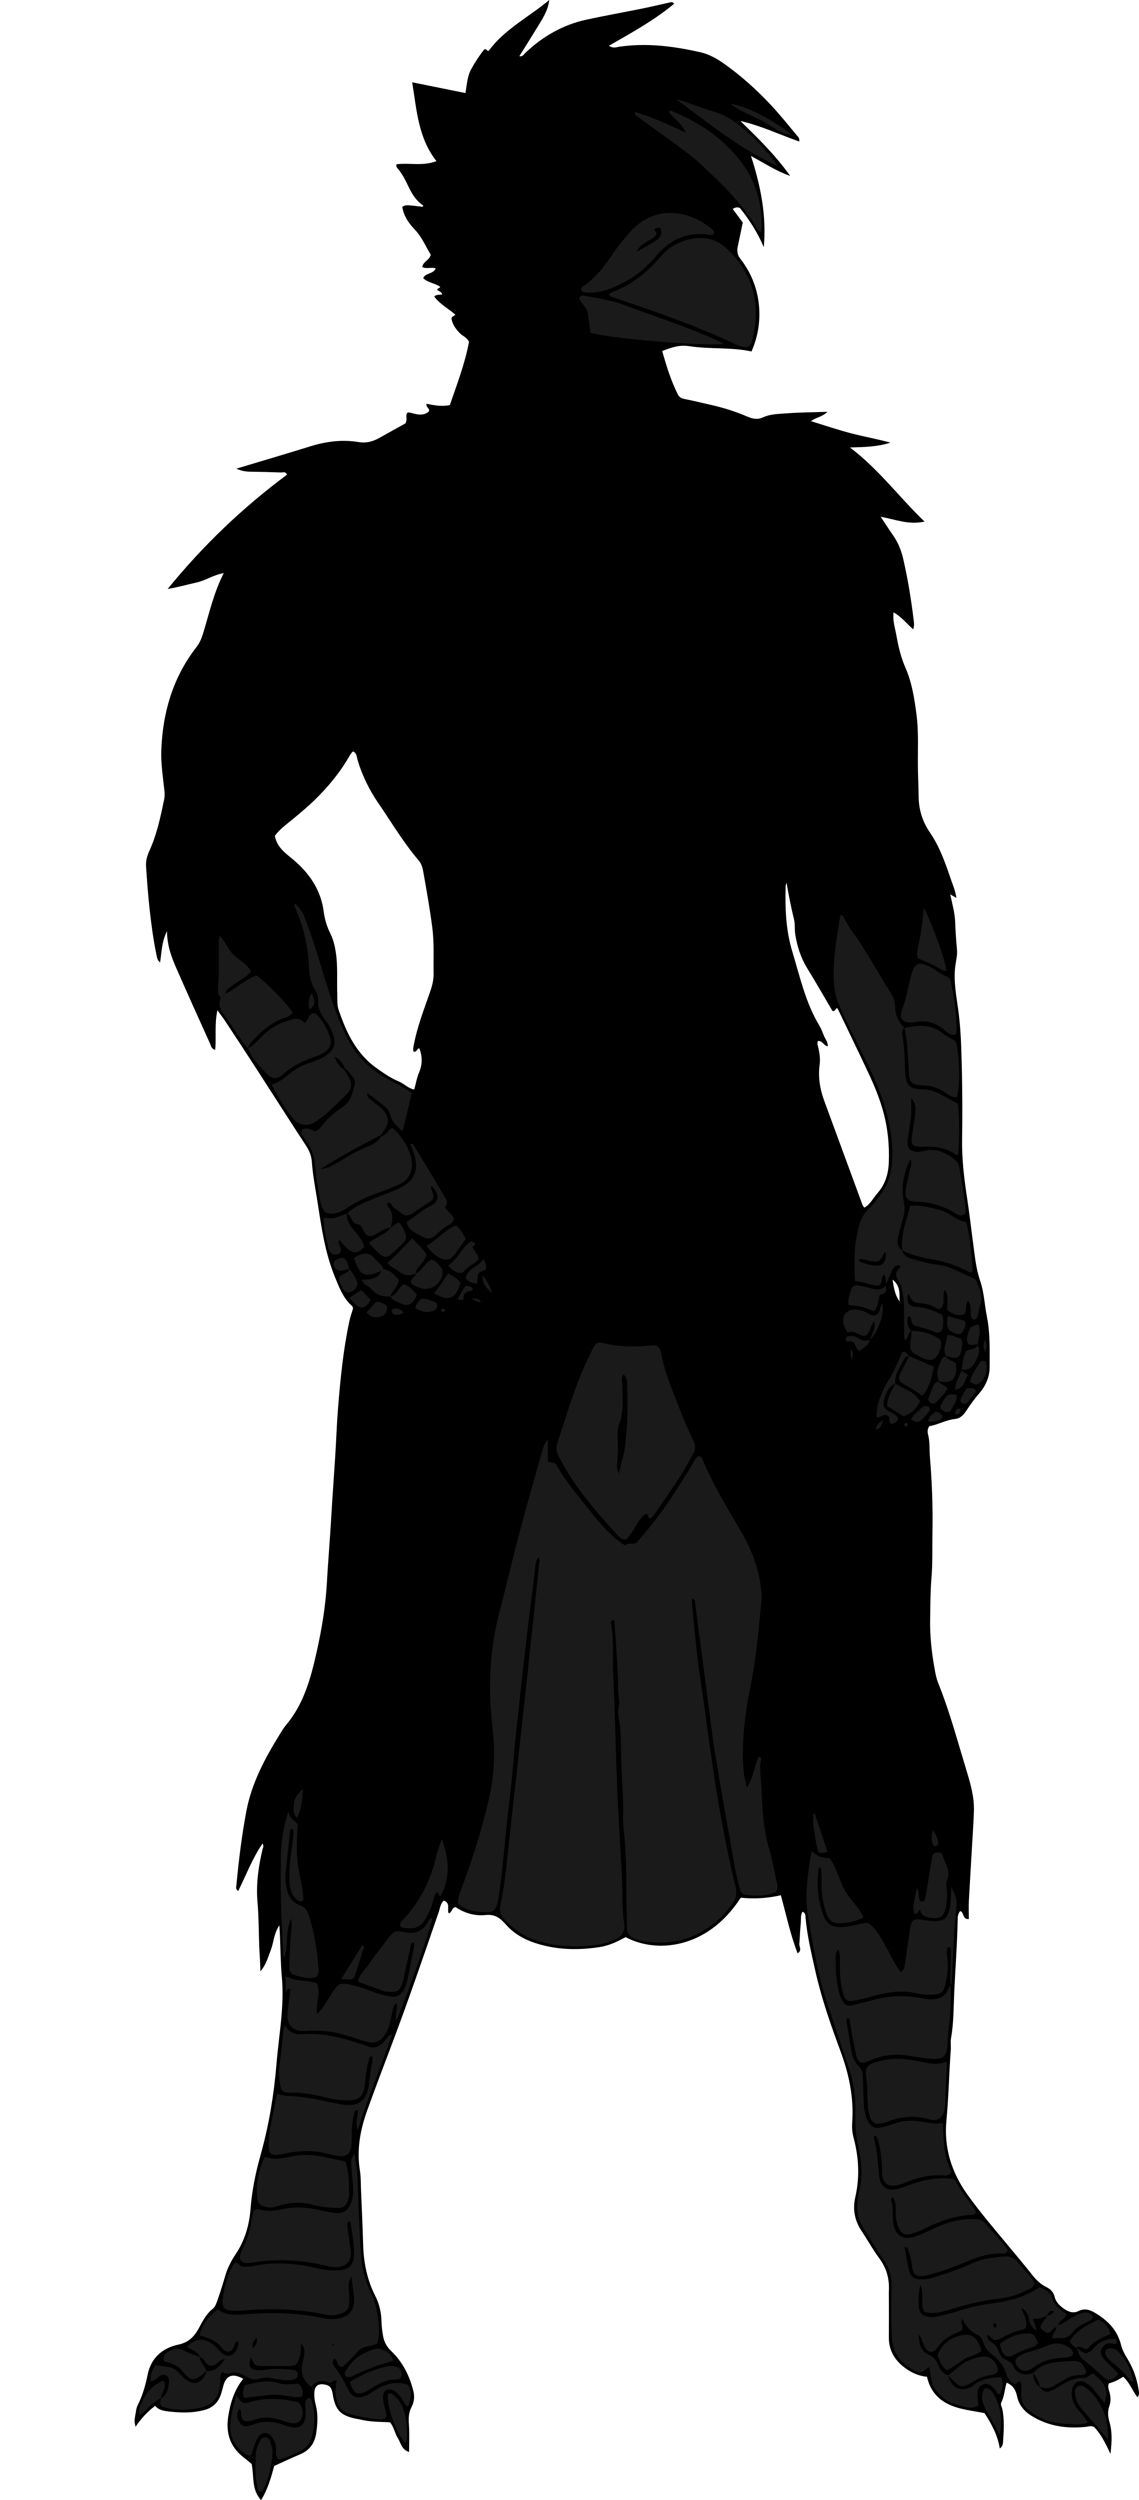 <?xml version="1.0" encoding="utf-8"?>
<!-- Generator: Adobe Illustrator 24.1.1, SVG Export Plug-In . SVG Version: 6.00 Build 0)  -->
<svg version="1.1" id="Layer_1" xmlns="http://www.w3.org/2000/svg" xmlns:xlink="http://www.w3.org/1999/xlink" x="0px" y="0px"
	 viewBox="0 0 992.37 2177.39" style="enable-background:new 0 0 992.37 2177.39;" xml:space="preserve">
<style type="text/css">
	.st0{fill:#1A1A1A;}
</style>
<g>
	<path d="M833.28,782.03c-1.75-1.01-3.08-1.79-5.38-3.12c1.88,8.69,4.03,16.26,4.3,24.16c0.28,7.95,0.86,15.91,1.59,23.83
		c0.47,5.08-0.92,9.93-1.51,14.84c-1.53,12.78,0.87,25.23,2.58,37.69c1.54,11.21,2.3,22.5,2.67,33.71
		c0.87,26.29,1.14,52.63,0.71,78.94c-0.29,17.75,1.86,35.13,4.54,52.56c1.96,12.79,3.37,25.66,5.12,38.49
		c1.48,10.85,2.41,21.77,6.05,32.26c3.51,10.09,3.82,20.88,5.91,31.3c2.91,14.48,2.39,29.13,2.39,43.74c0,8.99-3.48,16.7-9.47,23.52
		c-4.15,4.73-7.75,9.99-11.26,15.23c-2.36,3.53-5.15,6.18-9.42,6.62c-8,0.82-14.94,5.12-22.37,6.21c-1.82,2.62-1.71,5.16-1.15,7.25
		c1.74,6.55,1.07,13.24,1.63,19.85c1.83,21.55,2.61,43.16,2.21,64.8c-0.25,13.65,0.25,27.36-0.9,40.93
		c-0.99,11.65-0.88,23.24-1.12,34.87c-0.3,14.68,1.28,29.2,3.87,43.61c0.76,4.23,1.57,8.56,3.17,12.52
		c9.98,24.73,16.81,50.46,24.57,75.91c3.61,11.84,7.01,23.61,6.51,36.13c-0.21,5.31-0.47,10.61-0.78,15.91
		c-1.19,20.45-2.48,40.89-3.58,61.34c-0.29,5.3-0.04,10.63-0.04,16.23c-5.78,0.32-4.05-5.99-7.53-7.01
		c-1.61,1.86-2.14,4.02-2.18,6.46c-0.36,21.28-1.99,42.51-2.99,63.75c-0.63,13.54-0.44,27.23-2.83,40.7
		c-0.58,3.24,0.04,6.66-0.2,9.98c-1.52,20.53-1.88,41.12-3.81,61.64c-2.21,23.45,4.31,44.68,17.95,63.9
		c10.99,15.49,23.37,29.83,35.43,44.44c7.2,8.72,14.57,17.31,21.54,26.2c3.37,4.3,7.18,7.91,11.99,10.31c3.8,1.9,6.39,4.28,7.4,8.68
		c1,4.35,4.18,7.46,7.79,10.06c4,2.89,8.35,4.56,12.99,2.24c5.21-2.61,9.85-1.14,14.2,1.44c10.9,6.47,19.55,14.87,22.77,27.76
		c1.05,4.19,2.98,8.02,5.3,11.76c5.31,8.55,8.68,17.94,10.15,27.93c0.28,1.89,0.81,3.89-1.03,6.27c-4.46-5.8-6.81-12.95-12.47-17.95
		c-4.05,2.68-8.18,4.69-12.37,5.73c-1.32,2.81-0.27,5.13,0.33,7.22c1.22,4.32,1.48,8.44-0.04,12.71c-1.61,4.52-1.23,9.05,0.11,13.63
		c2.47,8.45,2.2,17.05,0.88,27.95c-4.56-9.83-8.52-17.75-14.48-23.64c-2.57-1.07-4.48-0.23-6.44-0.01
		c-16.93,1.85-33.09-0.38-47.81-9.51c-6.45-4-11.04-9.38-12.66-17.13c-1.03-4.92-3.2-9.35-9.11-11.8
		c-1.7,5.97-1.98,11.97-4.61,17.27c-0.95,1.91,0.5,3.85,0.9,5.77c1.97,9.57,1.21,19.22,0.62,28.85c-0.12,2-0.74,3.94-2.85,5.46
		c-1.8-11.75-7.37-21.68-13.27-30.83c-8.47-1.66-16.45-2.58-24.03-4.86c-13.2-3.96-22.85-12-26.11-26.78
		c-8.23-0.83-15.5-4.37-21.92-9.95c-7.5-6.52-11.41-14.47-11.31-24.46c0.11-11,0.02-22,0.02-32.99c0-2.67-0.1-5.34,0.02-8
		c0.46-10.31-2.18-19.49-8.47-27.92c-5.56-7.45-10.02-15.71-15.22-23.44c-6.12-9.1-8.01-19.12-5.61-29.54
		c4.06-17.64,3.08-34.98-1.55-52.24c-1.15-4.29-1.42-8.57-1.11-12.85c1.54-21.67-2.79-42.18-10.32-62.47
		c-8.56-23.06-16.66-46.33-22.01-70.43c-3.38-15.24-7.06-30.43-8.37-46.05c-0.14-1.6,0.13-3.39-2.59-4.7
		c-1.75,2.72-1.28,5.89-1.45,8.91c-0.17,2.98-0.51,5.94-0.71,8.92c-0.23,3.31-0.25,6.64-0.63,9.93c-0.31,2.71,2.73,5.84-1.5,8.49
		c-6.3-16.33-9.89-33.35-14.6-50.6c-12.19,2.8-23.7,3.36-34.92,2.14c-29.17,45.21-73.94,48.61-100.29,34.35
		c-7,3.84-14.44,7.45-22.76,8.7c-19,2.86-37.78,2.49-56.19-3.6c-9.64-3.19-18.22-8.05-25.09-15.71c-4.82-5.37-9.15-9.61-18.21-8.61
		c-8.84,0.97-18.42-1.71-25.95-6.95c-3.65,0.65-3.02,4.86-5.98,5.45c-1.61-3.51,1.84-8.94-4.29-11.09
		c-2.96,2.72-3.22,6.59-4.37,9.93c-13.65,39.63-27.2,79.28-42.1,118.46c-6.86,18.03-13.64,36.1-20.2,54.24
		c-6.17,17.07-9.33,34.55-6.35,52.8c0.8,4.9,0.66,9.95,0.86,14.94c0.68,16.6,1.45,33.2,1.94,49.81
		c0.45,15.51,3.57,30.42,10.59,44.22c3.76,7.39,5.25,14.99,5.41,23.03c0.08,4.01,0.67,7.9,1.36,11.85
		c0.96,5.46,3.33,9.44,7.49,13.45c9.76,9.4,15.69,21.43,18.91,34.56c1.1,4.49,0.73,9.38-1.57,13.67
		c-2.65,4.94-2.72,10.02-2.33,15.49c0.55,7.6,0.14,15.26,0.14,23.74c-6.68-2.08-7.18-7.99-9.81-12.1
		c-2.68-4.18-3.26-9.42-6.78-13.73c-8.71-0.46-17.71-0.26-26.44-2.55c-0.96-0.25-1.98-0.29-2.96-0.49
		c-13.94-2.89-18.36-7.57-20.59-21.77c-0.83-5.31-2.72-7.45-7.15-8.13c-5.92-0.91-8.61,1.39-8.84,7.57
		c-0.12,3.35,0.31,6.62,1.17,9.88c2.18,8.21,1.71,16.54,0.5,24.8c-1.23,8.43-5.42,14.85-13.59,18.35c-7.63,3.26-15.14,6.79-23,10.33
		c-2.72,9.96-5.53,20.13-11.47,29.8c-8.53-9.38-5.98-20.68-8.2-31.51c-2.09-1.71-4.59-3.85-7.19-5.87
		c-11.71-9.11-15.43-21.19-13.23-35.46c1.84-11.92,5.33-23.23,13.06-32.83c-8.87-5.04-14.64-3.19-17.18,5.55
		c-1.2,4.14-1.89,8.36-4.09,12.22c-3.02,5.28-7.31,8.1-13.23,9.59c-9.9,2.49-19.83,2.29-29.73,1.16c-4.45-0.51-9.25-1.01-12.46-4.99
		c-7.24,5.43-12.43,11.38-17.12,18.26c-0.98-4.16-1.07-5.61-0.35-9.26c0.65-3.25,0.82-6.78,2.27-9.65c4.26-8.4,6.73-17.26,8.6-26.42
		c3-14.71,12.81-23.27,26.86-26.28c8.46-1.81,13.33-6.39,17.3-13.46c3.54-6.31,6.54-13.01,12.65-17.75
		c2.36-1.83,3.42-5.63,4.51-8.74c2.31-6.59,4.38-13.27,6.32-19.97c1.96-6.8,5.18-13.05,9.06-18.81
		c8.06-11.97,11.87-25.36,12.96-39.38c1.25-15.99,4.4-31.51,8.73-46.87c7.31-25.99,11.65-52.41,13.89-79.37
		c1.2-14.49,3.32-29,4.49-43.53c0.85-10.6,1.17-21.38,0.19-31.94c-1.17-12.62-1.14-25.23-1.74-37.83c-0.09-1.81-0.2-3.61-0.42-7.5
		c-5.08,7.79-4.92,15.02-7.38,21.32c-2.48,6.34-4.11,13.03-9.13,18.72c-0.13-3.44-0.24-6.88-0.41-10.31
		c-0.18-3.65-0.5-7.3-0.63-10.96c-0.48-12.95-0.39-25.95-1.51-38.84c-1.37-15.84,0.82-31.17,4.47-46.43
		c0.3-1.25,1.23-2.41-0.05-4.72c-9.03,13.07-14.31,27.57-21.22,41.3c-2.65-1.47-1.71-3.67-1.56-5.33
		c2.02-21.5,4.65-42.92,8.65-64.15c4.65-24.68,16.34-46.28,29.34-67.31c1.58-2.55,3.11-5.18,5.04-7.45
		c15.64-18.41,21.7-40.9,26.82-63.67c4.44-19.77,7.78-39.7,8.92-60.06c1.06-18.88,2.7-37.74,3.78-56.64
		c1.04-18.23,2.43-36.43,3.57-54.66c0.87-13.92,1.31-27.88,2.45-41.78c2.05-25.15,4.49-50.27,9.79-75
		c0.83-3.87,2.19-7.64,3.25-11.23c-0.33-0.88-0.39-1.7-0.82-2.08c-7.78-6.85-11.18-16.03-15.01-25.39
		c-8.81-21.53-11.84-44.19-15.4-66.84c-1.75-11.16-3.91-22.24-4.69-33.55c-0.34-4.93-2.16-9.5-5.01-13.84
		c-14.79-22.55-29.23-45.33-43.88-67.97c-8.86-13.7-17.84-27.32-26.82-40.95c-1.77-2.69-3.77-5.23-6.57-9.09
		c-2.61,12.35-0.88,23.48-1.88,34.46c-3.4-0.7-3.61-3.41-4.5-5.37c-9.86-21.82-19.72-43.65-29.34-65.58
		c-4.23-9.64-8.03-19.49-8.19-32.41c-4.85,9.82-4.6,18.52-6.02,27.24c-2.31-1.74-2.64-4.1-3.14-6.5
		c-2.83-13.68-4.65-27.51-6.15-41.37c-1.28-11.87-2.13-23.79-2.94-35.71c-0.32-4.67,0.87-9.18,2.84-13.47
		c6.59-14.33,9.76-29.63,12.95-44.95c0.56-2.67,0.47-5.12,0.18-7.81c-1.24-11.55-3.09-23.07-2.68-34.74
		c1.16-33.08,10.05-63.55,30.6-90.04c2.69-3.47,4.36-7.27,5.67-11.51c5.41-17.43,9.2-35.43,18.13-52.93
		c-9.04,1.48-15.86,6.47-23.75,8.18c-7.63,1.65-15.13,3.92-25.12,5.6c31.52-38.64,65.82-71.13,103.94-99.5
		c-1.21-3.08-3.52-1.87-5.23-1.94c-8.98-0.35-17.97-0.57-26.96-0.69c-3.99-0.06-7.78-0.72-11.85-2.66
		c21.76-6.54,43.09-12.8,64.31-19.39c13.84-4.3,27.84-6.14,42.17-3.74c6.66,1.11,12.46-0.46,18.12-3.66
		c7.79-4.4,15.63-8.7,22.61-12.58c1.99-3.41,0.16-6.2,1.28-8.68c0.69-1.18,1.83-0.96,2.7-0.74c5.16,1.26,10.31,3.21,15.42-0.12
		c0.5-0.32,0.85-0.88,1.27-1.32c0.47-2.44-3.04-3.35-2.18-6.26c6.43,1.36,12.93,2.55,20.25,1.18c6.27-18.36,13.31-36.57,16.71-55.13
		c-2.02-4.12-5.57-5.03-7.88-7.4c-3.31-3.4-5.99-6.96-7.21-11.73c-0.79-3.09,1.84-2.89,3.19-4.54c-6.09-5.26-13.5-9.13-18.36-15.72
		c1.4-1.57,2.78-1.41,4.09-1.54c0.96-0.09,1.91-0.25,2.9-0.38c-0.78-2.22-2.8-2.86-4.4-3.73c0.01-1.93,2.08-1.46,2.61-2.79
		c-4.42-3.32-10.57-3.44-14.87-7.66c2.03-4.71,8.6-3.27,10.95-8.44c-3.81-1.43-7.88,0.77-11.7-1.19c0.46-4.66,6.06-5.81,7.39-10.67
		c-4.38-7.11-7.63-15.4-13.99-22.01c-5.29-5.5-9.61-11.85-10.88-19.75c2.86-2.08,5.86-1.3,8.75-1.08c2.96,0.23,5.89,0.69,8.84,1.04
		c0.6-0.24,0.9-1.05,0.26-1.47c-6.06-4.06-9.53-10.08-12.55-16.42c-2.58-5.41-5.27-10.71-9.18-15.33c-0.8-0.95-1.68-2.12-1.04-3.83
		c11.19-1.45,22.91,1.84,34.73-2.74c-15.93-20.18-17.18-44.34-21.16-68.66c15.48,3.13,30.65,6.2,46.39,9.39
		c1.32-7.14,1.52-14.47,5.1-20.94c3.39-6.13,7.18-11.95,11.27-17.02c2.2-1.09,2.07,1.59,3.87,1.25
		c13.8-18.94,35.03-29.44,52.82-44.37c-1.2,9.79-6.49,17.31-11.21,25.07c-4.82,7.92-9.8,15.75-14.87,23.87
		c2.78,0.74,3.7-1.38,4.91-2.54c15.26-14.58,32.94-24.8,53.64-29.28c16.23-3.51,32.59-6.41,48.87-9.71
		c8.14-1.65,16.22-3.6,24.32-5.41c0.93-0.21,1.87-0.38,3.09,1.32c-17.21,14.31-36.87,25.14-56.77,36.55
		c3.6,2.51,6.24,1.29,8.68,0.92c24.09-3.63,47.74-0.53,71.19,4.8c7.51,1.71,14.27,5.57,20.55,10.01
		c14.72,10.42,28.07,22.47,40.4,35.57c7.96,8.47,15.2,17.61,22.7,26.51c1.16,1.38,2.82,2.67,2.27,5.6
		c-17.1-6.03-33.47-13.84-51.2-17.86c14.99,14.73,29.99,29.07,43.33,47.86c-12.9-4.65-22.49-11.15-34.18-17.42
		c8.71,26.76,13.59,52.54,11.17,79.43c-5.37-12.65-12.61-23.99-20.81-34.11c-2.54-1.06-4.27-0.4-6.23,0.83
		c2.89,3.92,5.77,7.83,8.72,11.83c-1.45,6.96-2.81,13.77-4.29,20.56c-0.89,4.07-0.56,7.5,2.26,11.11
		c10.1,12.94,15.64,27.98,16.41,44.21c0.58,12.2-1.45,24.39-6.77,36.4c-17.97-3.86-36-1.82-53.72-4.54
		c-8.08-1.24-13.66,0.13-24.08,4.12c3.62,12.9,7.57,25.73,13.64,37.85c1.33,2.66,3.51,3.54,6.34,4.09
		c7.49,1.45,14.91,3.32,22.36,4.99c10.74,2.4,21.21,5.66,31.32,10.01c4.74,2.04,9.16,3.2,14.3,0.82c6.43-2.97,13.64-2.9,20.54-3.45
		c11.23-0.88,22.54-0.89,35.49-1.33c-4.7,4.65-10.03,4.67-14.3,8.18c11.86,3.62,23.16,7.48,34.67,10.48
		c11.41,2.97,23.04,5.06,34.5,8.17c-11,3.61-22.3,3.9-35.28,4.22c25.19,19.02,42.55,43.01,65.01,64.56
		c-14.15,3.05-25.3-1.88-38.23-4.24c4.16,6.26,7.15,10.99,10.38,15.56c4.49,6.34,7.41,13.21,9.18,20.83
		c4.14,17.83,7.02,35.85,9.24,53.99c0.28,2.32,0.6,4.61-0.5,7.67c-5.62-4.94-10.02-10.76-17.05-14.77
		c-0.92,6.69,1.07,12.67,2.12,18.49c1.82,10.08,3.97,20.1,8.18,29.68c5.65,12.85,7.81,26.71,9.63,40.61
		c2.18,16.6,0.89,33.24,1.31,49.86c0.18,7.32,0.49,14.64,0.57,21.96c0.13,11.33,3.47,21.81,9.75,30.98
		c8.42,12.3,13.28,26.03,18,39.88C829.97,770.35,832.45,775.79,833.28,782.03z M239.48,727.93c1.19,6.61,4.73,10.97,8.97,14.82
		c3.19,2.9,6.69,5.47,9.88,8.37c12.7,11.53,21.45,25.46,23.68,42.64c0.88,6.75,2.66,12.87,5.65,18.88
		c2.67,5.36,4.07,11.09,4.97,17.12c1.78,11.94,0.79,23.89,1.21,35.82c0.16,4.64-0.29,9.6,1.16,13.85
		c5.5,16.1,12.23,31.6,24.75,43.86c4.81,4.71,10.28,8.43,15.8,12.1c3.86,2.56,7.98,4.86,12.26,6.63c4.46,1.85,7.85,5.91,13.09,6.83
		c1.48-5.37,2.31-10.37,4.24-14.89c3.02-7.08,2.89-13.91,0.29-20.91c-2.29-0.07-2.16,3.49-5.1,2.91c-0.73-2.44-0.01-4.98,0.49-7.46
		c2.71-13.39,7.38-26.19,11.9-39.03c2.43-6.9,5.18-13.74,5.05-21.19c-0.24-13.6,0.63-27.2-1.17-40.81
		c-2.17-16.46-5.05-32.77-7.97-49.09c-0.61-3.39-1.67-6.45-3.87-9.03c-13.23-15.47-23.53-32.98-35-49.69
		c-8.02-11.69-14.05-24-18.14-37.47c-0.8-2.63-0.65-6.1-3.73-7.71c-0.41,0.16-0.79,0.19-0.95,0.4c-0.8,1.05-1.64,2.09-2.29,3.23
		c-8.29,14.56-18.81,27.3-30.85,38.94c-7.67,7.42-15.91,14.11-24.18,20.79C245.99,720.78,242.53,723.8,239.48,727.93z
		 M753.03,1051.76c5.34-2.93,7.68-8.36,11.4-12.53c6.72-7.56,9.55-16.67,9.94-26.54c0.64-16.03-1.02-31.79-5.6-47.26
		c-2.94-9.92-6.8-19.45-11.14-28.77c-8.98-19.28-18.33-38.38-27.49-57.58c-0.37-0.77-0.64-1.17-1.27-0.96
		c-1.24,0.61-0.71,2.68-3.56,2.36c-7.1-12.04-14.32-24.72-21.97-37.13c-5.7-9.25-8.85-19.29-10.49-29.86
		c-0.66-4.25-0.05-8.75-1.07-12.88c-2.51-10.22-4.56-20.54-6.5-31.85c-0.46,1.64-0.76,2.23-0.78,2.84
		c-0.53,19.3,0.11,38.32,5.82,57.16c6.65,21.92,11.48,44.4,23.51,64.34c1.7,2.82,2.82,6.01,4.08,9.08c1.2,2.91,3.58,5.46,3.27,9.03
		c-3.66-0.46-4.61-5.28-8.58-4.56c-0.92,2.04-0.04,3.94,0.39,5.85c1.11,4.88,1.78,9.8,1.12,14.81c-1.43,10.8,0.27,21.19,3.99,31.32
		c11.1,30.24,22.21,60.47,33.35,90.69C751.77,1050.16,752.46,1050.88,753.03,1051.76z M783.76,1133.48c-0.3-6.25,1.3-13-6.08-19.09
		C778.77,1122.14,779.95,1128.16,783.76,1133.48z"/>
	<path class="st0" d="M650.71,1556.76c6.35-9.47,6.26-18.99,10.36-26.86c2.88,0.51,2.06,2.43,1.79,3.9
		c-1.31,7.33,0.23,14.63,0.48,21.91c0.65,18.61,1.64,37.24,6.98,55.35c2.73,9.25,4.38,18.81,6.51,28.23
		c0.59,2.6,1.28,5.21-0.66,8.33c-8.28,3.99-17.5,3.69-26.78,2.54c-3.1-0.38-4.27-2.89-4.93-5.6c-1.34-5.5-2.91-10.96-3.9-16.52
		c-5.87-33.08-11.81-66.16-17.29-99.31c-2.81-17.04-4.73-34.22-6.99-51.35c-3.53-26.69-6.99-53.39-10.53-80.08
		c-0.24-1.82,0.29-4.17-3.01-5.23c0.42,5.49,0.69,10.71,1.25,15.91c1.88,17.51,3.25,35.1,5.96,52.48
		c3.03,19.41,5.48,38.89,8.17,58.33c5.81,41.89,12.84,83.56,22.82,124.68c1.28,5.27,0.58,9.67-2.56,14.1
		c-18.7,26.41-47.78,39.17-80.16,32.46c-1.94-0.4-3.84-1.12-5.68-1.89c-4.07-1.69-6.22-4.55-6.19-9.22
		c0.04-7.32-0.43-14.64-0.54-21.96c-0.16-10.61,0.05-21.23-0.33-31.83c-0.39-10.96-0.97-21.94-2.13-32.84
		c-0.67-6.32-0.33-12.63-0.4-18.88c-0.14-12.98-1.3-25.9-1.67-38.85c-0.36-12.59,0.19-25.33-2.08-37.85
		c-0.6-3.32-0.81-6.61-0.15-9.93c0.66-3.32,0.27-6.61-0.1-9.94c-0.59-5.29-0.41-10.63-0.61-15.93c-0.61-16.27-1.91-32.52-3-48.78
		c-0.03-0.5-0.73-0.95-1.14-1.45c-2.47,1.1-1.82,3.42-1.52,5.1c2.43,13.9,0.85,27.93,1.53,41.89c1.67,34.23,2.27,68.52,3.65,102.77
		c0.88,21.93,2.43,43.83,3.58,65.74c0.45,8.64,0.83,17.3,0.89,25.95c0.06,7.68,0.38,15.32,1.46,22.91
		c1.06,7.49-2.31,11.92-9.02,14.62c-5.3,2.14-10.81,3.66-16.37,4.37c-17.71,2.26-35.25,1.21-52.29-4.55
		c-11-3.71-19.93-10.47-27.66-19.06c-3.38-3.75-3.14-7.82-2.27-12.17c1.96-9.79,3.6-19.62,4.66-29.57
		c3.26-30.74,6.75-61.46,10.12-92.19c3.01-27.42,6.03-54.84,8.98-82.27c3.28-30.41,6.53-60.83,9.69-91.26
		c0.22-2.08,1.42-4.43-0.71-6.56c-2.39,3.21-2.37,6.94-2.8,10.48c-4.04,33.38-8.34,66.73-11.91,100.15
		c-2.37,22.14-5.07,44.25-6.83,66.47c-1.81,22.88-5.03,45.63-7.2,68.49c-1.61,16.9-3.22,33.79-5.88,50.56
		c-1.97,12.44-3.78,13.75-16.58,12.52c-6.68-0.64-13.08-2.24-18.58-7.01c-0.57-4.49,1.15-8.47,2.64-12.48
		c9.53-25.6,17.96-51.46,24.04-78.19c3.14-13.81,4.8-27.31,4.69-41.38c-0.08-9.7-1.23-19.25-2.16-28.8
		c-3.08-31.73-1.19-62.94,6.95-93.81c6.03-22.85,11.26-45.91,17.32-68.74c6.32-23.8,13.21-47.45,19.88-71.16
		c0.87-3.1,1.68-6.29,4.83-9.85c0,7.29,0,13.21,0,18.89c2.41,2.17,5.65,0.07,7.62,3.59c7.48,13.41,17.53,25.09,27.02,37.07
		c6.98,8.82,19.92,25.39,32.74,32.83c2.5-3.41,7.3,0.13,10.32-3.04c2.52-2.65,4.77-5.56,7.14-8.35
		c16.04-18.84,29.19-39.66,41.89-60.8c1.35-2.25,2.32-4.81,4.96-5.9c2.32,0.72,2.89,2.81,3.66,4.59
		c9.11,21.16,20.89,40.87,32.62,60.61c8.94,15.04,15.19,31.03,17.51,48.48c0.58,4.33,1.03,8.66,0.59,12.95
		c-2.48,24.15-4.33,48.36-9.2,72.25c-3.32,16.28-5.92,32.79-6.67,49.44c-0.46,10.28-0.6,20.65,0.98,30.9
		C648.99,1549.78,649.71,1552.31,650.71,1556.76z"/>
	<path class="st0" d="M905.99,2078.83c2.42,4.2,5.86,5.08,10.16,3.07c1.81-0.85,3.71-1.57,5.36-2.66
		c7.02-4.63,14.22-8.61,23.02-8.39c3.14,0.08,5.03-2.97,7.81-3.73c11.31,8.92,13.76,14.95,9.89,25.56
		c-3.09-3.83-5.92-7.38-8.8-10.89c-2.12-2.58-4.37-5.07-7.37-6.64c-5.88-3.07-11.36,0.03-12.15,6.64
		c-0.77,6.35,1.15,11.8,5.18,16.62c2.92,3.49,6.22,6.7,8.59,11.37c-6.02,2.43-11.7,1.61-17.17,1.32
		c-11.42-0.6-22.24-3.18-31.88-10.04c-5.95-4.23-9.33-9.21-8.92-16.62c0.18-3.29,0.03-6.59,0.03-9.02c-1.77-1.8-2.53-1.42-3.28-0.55
		c-0.42,0.49-0.95,0.87-1.79,1.64c-3.88-1.91-6.75-4.79-8.04-9.18c-2.04-6.99-6.44-12.35-12.09-16.67
		c-3.54-2.71-6.22-5.89-7.67-10.13c-0.98-2.88-2.38-5.84-5.16-7.12c-5.9-2.72-10.11-7.01-13.23-14.02c-2.03,3.98,0.64,6.2,0.22,8.48
		c-0.62,1.84-2.12,2.49-3.69,3.11c-7.22,2.85-13.47,6.73-18.1,13.41c-4.02,5.82-8.95,4.87-11.92-1.76
		c-1.41-3.15-1.51-6.91-4.67-9.21c0.5,6.94,1.47,14.06,8.67,17.2c4.49,1.96,6.87,5.05,8.47,9.08c1.69,4.25,4.15,7.52,8.53,9.15
		l-0.1-0.16c0.94,2.12,1.6,4.43,2.88,6.32c3.65,5.38,8.67,6.92,14.8,4.79c1.25-0.43,2.63-0.85,3.6-1.69
		c7.26-6.3,16.11-7.43,25.2-7.84c1.76,6.87,1.76,6.87-0.99,14.91c-2.65,0.24-2.85-2.24-4-3.64c-3.77-4.62-7.56-6.51-10.92-4.89
		c-4.68,2.25-5.05,6.64-4.77,11.11c0.14,2.29,0.57,4.57,0.92,7.24c-7.1,3.99-13.61,0.54-20.08-1.14
		c-7.39-1.92-12.74-6.63-17.45-12.61c-4.63-5.87-3.79-13.1-5.73-19.84c-7.09,5.87-8.53,6.06-15.69,1.4
		c-9.37-6.09-15.63-14.04-16.47-25.85c-1.09-15.32-0.72-30.65-0.4-45.95c0.17-8.08-1.74-14.91-6.18-21.54
		c-6.49-9.68-12.45-19.71-18.66-29.58c-4.66-7.39-5.81-15.45-4.67-23.96c0.35-2.64,0.62-5.32,1.28-7.89
		c3.64-13.99,1.67-27.83-1.29-41.55c-1.62-7.52-2.27-14.85-2.03-22.65c0.46-14.6-0.86-29.2-5.84-43.28
		c-6.1-17.26-11.44-34.79-17.4-52.1c-8.93-25.94-13.45-52.79-18-79.75c-3.26-19.28,0.06-37.62,3.06-56.54
		c7.11,5.44,7.11,5.44,15.77,6.1c5.87,7.98,7.97,17.98,12.53,26.79c4.57,8.83,12.7,15.28,17,24.81c-7.06,3.7-14.18,4.98-21.52,5.13
		c-5.31,0.11-8.55-2.68-10.45-7.64c-3.39-8.85-4.67-17.99-4.69-27.4c-0.01-4.49,0.46-9.06-0.77-13.65
		c-1.04,0.43-1.55,0.51-1.57,0.66c-2.23,14.42-0.77,28.48,4.42,42.12c2.25,5.91,6.7,8.93,12.99,9.23c5.04,0.25,9.94-0.72,14.81-1.88
		c3.55-0.84,7.05-1.99,10.93-1.65c7.21,5.21,11.22,12.93,15.35,20.52c4.1,7.52,7.64,15.38,12.94,22.32
		c3.24-2.38,3.48-5.35,3.89-8.31c1.24-8.91,2.61-17.8,3.84-26.7c0.5-3.62,0.73-7.28,2.96-10.07c3.19-1.86,6.11-0.75,9.05-0.36
		c3.29,0.44,6.62,0.92,9.92,0.89c8.12-0.08,10.63-2.23,12.69-9.89c1.58-5.86,1.2-11.88,1.54-19.76c3.5,6.04,5.22,10.71,4.71,15.97
		c-2.06,21.55-3.32,43.15-3.92,64.79c-0.05,1.69-0.35,3.31-1.48,4.65c0.16-9.65,0.39-19.29,0.4-28.94c0-1.61,0.56-4.29-2.68-4.19
		c-1.21,2.99-1.01,5.93-0.46,8.91c1.49,8.05,0.01,15.94-1.66,23.75c-1.37,6.4-3.84,8.51-10.28,8.7c-4.63,0.13-9.43,0.1-13.89-0.98
		c-12.06-2.91-23.79-1.5-35.52,1.5c-6.12,1.57-12.22,3.27-18.4,4.56c-7.44,1.55-9.37,0.2-11.32-7.3c-2.12-8.12-2.5-16.41-2.5-24.76
		c0-3.82,0.7-7.79-1.29-12.19c-2.3,2.36-2.25,4.8-2.28,6.9c-0.16,10.66,0.42,21.28,3.25,31.63c0.61,2.21,1.71,4.32,2.79,6.36
		c1.76,3.31,4.35,4.74,8.26,3.65c6.08-1.69,12.26-3.02,18.35-4.68c14.4-3.91,28.9-4.2,43.51-1.41c2.28,0.44,4.61,0.95,6.91,0.92
		c6.75-0.08,12.47-2.08,15.1-9.14c0.46-1.23,1.23-2.34,1.86-3.5c0.67,13.67-0.14,27.27-1.93,40.83c-0.52,3.95-0.41,7.97-0.69,11.95
		c-0.63,9.03-3.57,12.13-12.54,11.67c-7.28-0.37-14.53-1.64-21.75-2.8c-11.86-1.91-23.14-0.36-34.1,4.56
		c-6.93,3.11-9.62,1.86-11.35-5.74c-2.14-9.4-3.59-18.96-5.35-28.45c-0.23-1.22,0.12-2.71-1.56-3.35c-1.99,1.9-1.11,4.34-0.81,6.42
		c1.04,7.24,2.42,14.44,3.61,21.66c0.88,5.37,2.52,10.33,6.58,14.24c2.53,2.43,3.46,5.53,3.52,9.05c0.13,6.99,0.52,13.98,0.7,20.97
		c0.13,5.36,0.64,10.64,2.81,15.62c3.16,7.27,6.59,9.07,14.13,7.15c3.87-0.99,7.69-2.19,11.46-3.49c4.49-1.55,9.17-2.04,13.79-2
		c8.93,0.08,17.46,3.6,26.78,2.19c0.76,15.57,0.89,29.91,7.61,42.21c-2.36,3.99-5.32,3.38-7.8,3.24
		c-11.59-0.64-22.47,2.05-33.03,6.51c-1.53,0.64-3.1,1.22-4.7,1.65c-9.79,2.63-14.94-0.97-15.03-10.96
		c-0.06-6.36-0.39-12.65-1.53-18.89c-0.82-4.49-1.5-9.07-4.01-12.89c-1.78,0.23-1.83,1.28-1.57,2.17
		c3.13,10.64,3.43,21.67,4.51,32.58c0.96,9.72,7,14.07,16.6,11.56c3.85-1,7.54-2.63,11.3-3.96c10.46-3.71,21.18-5.78,32.34-5.18
		c2.78,0.15,5.6,0.39,6.93,3.07c4.61,9.31,12.12,16.67,17.04,25.76c0.13,0.25,0.02,0.63,0.02,0.8c-0.51,1.69-1.85,2.12-3.15,2.16
		c-14.99,0.53-28.62,5.62-41.87,12.16c-3.27,1.61-6.69,3.02-10.18,4.07c-6.63,2-9.87,0.29-12.41-6.16c-1.74-4.41-2.24-9-2.17-13.72
		c0.06-3.94,0.36-8.01-2.43-11.47c-2.44,0.94-1.43,2.7-1.05,3.97c1.05,3.59,0.92,7.25,1.02,10.91c0.07,2.66-0.08,5.38,0.41,7.96
		c2.03,10.54,8.82,14.64,19,11.11c6.27-2.18,12.32-5.06,18.33-7.9c10.43-4.94,21.35-7.39,32.87-7.3c3.78,0.03,7.31,0.65,9.95,3.7
		c6.09,7.06,12.18,14.11,18.25,21.17c0.9,1.05,1.42,2.23,0.85,3.71c-1.42,1.86-3.56,1.41-5.46,1.39c-9.51-0.1-18.4,2.35-27.1,5.98
		c-11.06,4.62-22.19,9.09-33.83,12.09c-1.61,0.42-3.22,0.9-4.85,1.2c-7.79,1.47-10.71-0.33-11.62-8.03
		c-0.56-4.68-1.52-9.19-3.09-13.58c-0.48-1.34-0.71-3.34-3.51-3.31c1.38,7.2,2.46,14.35,4.19,21.33c1.03,4.17,4.08,6.64,8.75,6.82
		c4.04,0.15,7.92-0.14,11.82-1.38c11.43-3.63,22.84-7.35,33.73-12.38c8.66-3.99,17.87-5.09,27.14-6.09
		c5.68-0.61,10.47,0.96,13.89,5.94c4.13,6.01,10.31,10.43,13.62,16.86c-0.24,4-3.28,5.08-5.9,6.36c-8.14,3.98-16.89,6.82-25.73,7.68
		c-15.42,1.5-30.03,5.8-44.71,10.14c-6.42,1.9-12.85,3.34-19.63,1.15c-3.6-6.84,0.22-14.58-3.39-23.56
		c-1.89,8.4-1.98,14.8-1.08,21.11c0.49,3.47,3.2,5.65,6.78,6.58c3,0.78,5.93,0.71,8.89-0.01c5.5-1.35,11.1-2.38,16.45-4.15
		c10.79-3.58,21.79-6.12,33.06-7.5c14.06-1.72,27.35-5.63,39.48-13.72c5.45,1.37,9.59,4.25,11.46,9.82
		c2.14,6.38,7.51,9.9,12.4,13.44c-1.26,4.68-6.6,5.47-7.37,9.81c-0.5,0.5-0.99,1-1.49,1.5c-3.36,0.74-4.53,4.89-8.16,5.22
		c-7.03-4.5-7.13-4.95-2.71-10.85c0.97-1.3,1.74-2.75,2.61-4.14c2.25-0.81,4.86-1.13,6.03-3.83c-1.9-1.02-3.09-0.46-3.97,0.5
		c-0.87,0.94-1.45,2.14-2.16,3.23c-7.04,2.88-7.04,2.88-11.64,2.39c-0.72,1.81,0.61,3.12,1.1,4.64c0.47,1.46,0.84,2.96,1.66,5.86
		c-4.86-2.92-6.04-6.32-6.62-9.84c-0.73-4.38-2.55-7.81-6.78-9.91c1.88,5.59,5.49,10.66,4.08,17.2c-0.55,0.42-1.24,1.34-2.09,1.53
		c-6.53,1.45-12.63,3.77-18.5,7.12c-6.34,3.61-7.06,3.12-12.44-2.56c-1.56,2.15-0.25,3.74,1.14,5.12c1.16,1.16,2.62,2.01,3.93,3.01
		c3.61,2.78,3.92,7.53,6.61,10.98c2.78,3.57,8.05,3.39,10.06,7.78c3.61,7.87,9.97,8.97,17.54,6.73l-0.08-0.14
		c0.37,4.92,1.51,9.45,6.14,12.23L905.99,2078.83z M866.03,2023.1c-0.23,0.57-0.75,1.21-0.61,1.63c0.34,1.06,0.63,3.33,2.19,1.95
		C868.94,2025.52,868.1,2023.66,866.03,2023.1z"/>
	<path class="st0" d="M140.08,2088.92c5.41-3.35,6.7-8.78,7.11-14.52c0.17-2.34-0.46-4.76-2.96-5.85c-2.01-0.88-3.79-0.13-5.56,1.08
		c-2.34,1.59-4.13,4.25-7.42,4.42c0.05-6.89,0.05-6.89,4.02-14.35c4.06,0.63,8.3,1.19,12.5,1.96c2.67,0.48,4.98,1.85,6.93,3.73
		c1.68,1.61,3.28,3.3,4.93,4.95c8.34,8.31,16.76,6.03,20.6-5.58l-0.13,0.22c7.37,0.36,11.56-3.86,15.66-10.45
		c-4.54,0.43-5.87,3.49-8.27,4.88c-2.55,1.47-4.94,1.51-7.1-0.72c-2-2.07-3.13-5.08-6.32-5.86l0.16,0.16
		c-1.56-5.69-7.56-6.02-11.29-9.12c7.73-7.98,15.35-8.27,24.19-0.87c2.03,1.7,3.52,4.02,5.51,5.76c5.63,4.92,11.31,3.43,14.01-3.65
		c0.68-1.79,1.7-3.65,0.65-6.36c-2.95,1.04-2.74,3.99-3.86,5.97c-2.07,3.69-4.88,4.31-8.21,1.91c-0.27-0.19-0.58-0.37-0.77-0.63
		c-4.96-6.86-12.25-9.94-20.7-12.12c2.57-9.75,8.04-16.8,15.94-22.77c5.94,4.8,12.81,5.17,20.4,4.58
		c23.94-1.88,47.89-2.01,71.55,3.25c4.24,0.94,8.61,0.98,12.92,0.29c9.15-1.47,14.28-7.2,13.9-16.49
		c-0.27-6.6-1.53-13.16-2.44-20.42c-2.39,5.6-2.39,5.74-2.17,10.16c0.2,3.99,0.64,7.99,0.44,11.96c-0.36,7.12-2.21,9.04-9.22,11.1
		c-3.62,1.07-7.22,1.14-10.86,0.38c-24.65-5.17-49.5-5.82-74.5-3.53c-1.65,0.15-3.33,0.05-5,0.03c-9.69-0.13-11.73-2.18-10.42-12.09
		c1.4-10.6,4.25-20.82,10.44-30c3.15,0.32,4.51,4.07,7.77,3.81c2.64-0.21,5.36-0.02,7.92-0.57c19.68-4.29,39.11-2.25,58.38,2.41
		c5.96,1.44,11.91,1.53,17.86,1.06c7.55-0.6,11.33-4.78,11.66-12.3c0.45-10.29-1.66-20.28-3.17-30.54c-3.45,1.2-2.54,3.54-2.37,5.23
		c0.57,5.62,1.45,11.21,2.23,16.81c0.18,1.32,0.55,2.62,0.66,3.94c0.69,8.91-3.64,13.91-12.65,14.28c-2.62,0.11-5.33-0.35-7.89-0.98
		c-15.96-3.95-32.12-5.64-48.54-4.77c-3.98,0.21-7.95,0.57-11.92,1c-2.64,0.29-5.25,1.06-7.89,1.18c-6.95,0.33-9.17-2.73-6.85-9.21
		c0.56-1.56,1.29-3.07,2.02-4.56c3.56-7.22,6.14-14.71,7.04-22.78c0.36-3.24,1.55-6.39,2.2-8.93c2.38-2.17,4.28-1.32,6.22-0.88
		c5.27,1.2,10.62,1.2,15.84-0.04c11.59-2.75,23.1-2.47,34.65,0.14c4.22,0.96,8.46,1.92,12.74,2.52c8.5,1.19,13.16-1.85,15.75-10.1
		c1.74-5.52,1.46-11.18,0.89-16.84c-0.5-4.96-0.95-9.93-1.28-14.91c-0.2-2.95-0.25-5.94,2.88-9.34c0.97,7.34,2.19,13.66,2.58,20.04
		c0.63,10.3,0.58,20.63,1.06,30.94c0.63,13.29,1.3,26.59,2.33,39.85c0.8,10.38,3.69,20.3,8.16,29.72
		c4.95,10.42,6.93,21.46,7.26,32.89c0.11,4.01-0.44,7.89-1.45,11.55c-5.93,2.93-12.94,1.75-17.48,7.28
		c-3.96,4.82-8.68,9.01-12.82,13.23c-5.39,0.1-3.65-6.29-7.48-7.34c-2.32,3.22-0.5,5.93,1.24,8.22c4.23,5.55,7.54,11.55,10.5,17.85
		c3.67,7.79,8.41,9.35,16.31,6.08c1.53-0.63,3.03-1.43,4.38-2.37c9.32-6.45,19.1-11.04,31.81-7.05c3.85,5.42,3.12,11.89,0.48,18.52
		c-3.09-0.15-3.15-2.64-4.26-4.13c-1.2-1.6-2.16-3.39-3.47-4.88c-2.9-3.31-6.01-6.5-11.06-5c-2.96,0.87-3.93,5.21-2.69,11.67
		c0.38,1.96,1.02,3.86,1.48,5.81c0.45,1.9,0.81,3.83,1.14,5.4c-1.97,3.23-4.8,3-7.37,2.75c-8.64-0.83-17.16-2.38-25.49-4.81
		c-6.93-2.02-9.89-7.55-11.21-14c-1-4.89-0.45-9.91,0.56-14.81c-3.11-1.59-4.16,2.91-7.25,1.57c-5.7-2.47-11.06-1.3-14.99,3.84
		c-7.53-5.73-9.33-12.57-7.67-20.65c0.54-2.61,1.09-5.22,1.57-7.84c0.55-3.02,0.33-5.89-2.93-9.39c0.17,7.2-0.25,13.32-4.59,18.83
		c-3.76,1.18-8.1,0.85-12.38,0.9c-5,0.06-9.99-0.08-14.99-0.09c-8.18-0.01-8.18,0.01-11.52-7.69c-0.56,2.12-1.14,3.65-1.34,5.23
		c-0.41,3.21,1.32,4.94,4.31,5.68c3.31,0.82,6.59,0.54,9.91,0.03c7.97-1.23,15.94-0.64,23.91,0.16c2.29,0.23,3.71,1.41,3.97,3.7
		c0.33,2.89-1.46,4.26-3.96,4.85c-5,1.17-9.94,0-14.87-0.6c-2.3-0.28-4.56-0.93-6.86-1.24c-4.74-0.64-9.42,2.33-13.76,1.37
		c-4.28-0.95-8.06-4.31-12.55-5.39c-1.88-0.45-4.1-0.62-5.89-0.05c-2.96,0.95-5.7,0.45-8.17-0.74c-2.24,3.75-1.24,7.2-1.58,10.46
		c-1.27,12.35-6.59,18.73-18.87,21.02c-10.88,2.03-21.79,1.94-31.86-1.42c-2.6-2.67-0.87-4.94-0.79-7.15L140.08,2088.92z
		 M220.3,2045.18c2.36-2.96,4.39-4.97,3.31-9.06C220.76,2038.71,219.4,2040.97,220.3,2045.18z M290.9,2041.79
		c-0.47-0.06-0.94-0.12-1.41-0.19c-0.02,0.27-0.16,0.61-0.05,0.81c0.32,0.62,0.86,0.69,1.36,0.18
		C290.95,2042.44,290.87,2042.06,290.9,2041.79z"/>
	<path class="st0" d="M785.99,1088.92c1.22,5,5.42,6.56,9.57,7.71c6.72,1.85,13.5,3.94,20.38,4.66c11.99,1.25,21.81,7.73,32.5,12.14
		c0.87,0.36,1.93,1.08,2.23,1.89c2.66,7.08,6.07,14.19,3.28,21.96c-1.03,2.87-1.33,5.81-2.11,8.68c-0.46,1.71-1.19,3.08-3.31,3.44
		c-3.5-1.51-2.44-4.89-2.77-7.67c-0.33-2.84,0.23-5.9-2.29-8.79c-3.21,3.4-0.88,7.5-3.05,11.27c-5.3,2.83-10.03,0.18-14.73-2.98
		c-0.99-5.73,1.43-11.57-2.38-17.88c-3.04,5.61,0.91,11.99-3.64,16.14c-2.12,1.17-3.81-0.35-5.5-1.19
		c-3.32-1.65-6.73-2.76-10.44-3.11c-8.44-0.79-8.44-0.85-12.3-8.61c-2.17,7.12,0.02,11.34,7.37,11.69
		c7.92,0.38,14.79,3.2,21.84,6.57c1.72,3.4,1.29,7.09,0.89,10.67c-0.47,4.12-3.25,6.13-7.03,4.53c-6.13-2.61-12.61-4.02-18.14-5.71
		c-2.85-2.49-2.13-5.61-3.31-7.57c-1.1-0.56-1.82-0.42-2.01,0.36c-1.11,4.49-0.39,8.56,2.97,11.96l0.15-0.15
		c-3.16,1.72-2.56,5.89-5.55,8.51c-1.41-3.85-0.76-7.44-0.85-10.93c-0.26-9.58,0.49-19.19-1.11-28.74
		c-0.72-4.28-1.25-8.65-3.79-12.2c-3.08-4.29-2.81-7.86,1.02-11.37c0.36-0.33,0.26-1.15,0.44-2.13c-4.11-0.64-6.01,1.92-7.39,4.97
		c-1.77,3.89-3.31,7.89-4.94,11.85l0.15,0.12c-0.7-2.82,0.29-5.99-1.98-9.16c-2.7,2.66-0.88,6.81-4.09,9.66
		c-6.73,0.65-13.23-3.26-21.13-3.83c-0.57-10.68-0.65-20.91,0.22-31.11c0.42-4.95,1.67-9.84,2.73-14.72
		c1.44-6.61,4.12-12.43,9.24-17.29c4.07-3.86,7.41-8.56,10.72-13.14c8.68-11.97,10.21-25.71,9.49-39.98
		c-1.49-29.32-12.74-55.57-25.54-81.32c-7.4-14.9-15.24-29.58-21.54-45.01c-2.43-5.96-3.37-12.05-3.74-18.45
		c-1.12-19.47,2.75-38.37,5.58-57.42c3.09-0.32,3.07,2.18,3.99,3.65c2.11,3.39,3.85,7.05,6.24,10.23
		c12.43,16.56,21.74,35.07,32.97,52.38c2.76,4.25,4.72,8.64,4.66,13.95c-0.08,7.03,3.22,12.79,7.96,17.78l0.15-0.17
		c-2.62,1.95-2.11,4.7-1.7,7.3c1.6,10.22,1.93,20.52,2.22,30.84c0.06,2.31,0.57,4.61,0.96,6.9c0.86,4.94,4.07,7.44,8.82,8.16
		c1.64,0.25,3.32,0.38,4.98,0.39c6.17,0.02,11.75,1.91,17.06,4.92c4.62,2.62,9.35,5.03,14.04,7.54c1.44,7.56,1.64,34.39,0.31,44.58
		c-0.62,0-1.45,0.26-1.86-0.04c-8.24-5.98-17.55-7.43-27.47-7.01c-11.03,0.46-12.11-0.92-10.5-11.75
		c0.88-5.92,1.95-11.82,2.53-17.77c0.36-3.76,0.85-7.81-3.57-12.85c0,6.59,0.29,11.17-0.08,15.69c-0.4,4.96-1.4,9.87-2.13,14.8
		c-0.67,4.57-2.06,9.17,0.35,13.69c3.99,3.53,8.69,3.03,13.23,1.84c9.69-2.54,17.62,1.24,25.19,6.51c2.47,1.72,4.54,3.87,5.14,7.08
		c2.38,12.75,4.59,25.53,5.81,38.46c0.09,0.91-0.42,1.88-0.64,2.77c-3.03,2.57-5.86,1.17-8.34-0.42
		c-10.67-6.86-22.34-9.84-34.96-10.22c-6.98-0.21-9.45-3.64-8.31-10.46c0.93-5.57,2.39-11.05,3.51-16.59
		c0.62-3.05,2.22-6.1,0.6-9.79c-6.38,12.27-8.37,25.71-5.62,37.79c1,4.38,0.39,8.61-0.68,12.82c-1.39,5.48-3.03,10.9-4.34,16.4
		c-1.12,4.72-1.15,9.29,3.52,12.45L785.99,1088.92z M771.94,1091.4c-0.21-0.25-0.38-0.65-0.64-0.72c-0.24-0.07-0.74,0.14-0.85,0.36
		c-3.56,7.69-4.89,8.51-12.27,7.16c-1.94-0.35-3.8-1.12-5.74-1.43c-1.42-0.23-3.22-1.19-4.33,1.66c2.39,0.84,4.74,1.77,7.16,2.47
		c1.89,0.55,3.85,0.95,5.8,1.16C769.27,1102.93,771.62,1100.59,771.94,1091.4z"/>
	<path class="st0" d="M565.92,1322.47c-1.67-0.88-0.09-3.56-3.26-4.06c-7.87,5.48-10.21,16.22-17.45,22.49
		c-3.4-0.13-5.38-2.01-7.16-3.95c-19.18-20.85-37.63-42.22-50.82-67.62c-2.17-4.19-3.16-7.82-1.71-12.25
		c9.09-27.8,17.17-55.98,30.81-82.07c2.81-5.37,3.71-6.46,9.2-5.23c14.5,3.23,29.02,3.51,43.68,1.78c0.95-0.11,1.95,0.23,2.81,0.34
		c3.37,2.08,3.8,5.62,4.42,8.76c3.17,16.13,9.8,31.08,15.65,46.28c3.71,9.62,7.92,19.05,12.25,28.41c1.73,3.74,1.63,7.01-0.28,10.43
		c-3.4,6.1-6.52,12.38-10.31,18.23c-7.23,11.17-14.81,22.12-22.33,33.1C569.96,1319.22,568.56,1321.54,565.92,1322.47z
		 M543.34,1196.86c-2.23,2.93-1.26,5.54-1.23,8.07c0.15,11.91,1.9,23.87-2.75,35.52c-1.42,3.56-1.38,7.91-1.19,11.85
		c0.34,7.01,0.14,13.96-0.35,20.95c-0.23,3.31-0.52,6.86,1.53,10.03c1.02-7.32,3.86-14.16,4.89-21.27
		c2.69-18.49,2.72-37.17,2.3-55.82C546.47,1202.95,546.14,1199.71,543.34,1196.86z"/>
	<path class="st0" d="M299.75,931.4c1.03,1.68,2.01,3.4,3.1,5.05c3.95,6,4.34,11.4-0.61,16.3c-8.72,8.64-17.25,17.64-27.66,24.34
		c-6.35,4.09-14.33,3.04-18.97-2.56c-7.4-8.93-13.15-18.96-19.03-29.92c8.22-2.24,13.38-7.97,19.51-12.33
		c5.74-4.08,12.46-6.25,19.05-8.56c4.76-1.67,9.07-3.9,12.68-7.63c3.1-3.2,4.16-6.69,3.42-10.89c-0.94-5.32-2.97-10.13-6.26-14.51
		c-4.4-5.84-8.45-11.8-7.78-19.87c0.23-2.77-0.92-6.13-2.51-8.49c-4.94-7.33-5.37-15.67-5.79-23.9
		c-0.85-16.86-5.1-32.79-11.79-48.17c-0.38-0.87-0.87-1.82,0.3-3.26c3.14,3.25,5.77,6.48,7.56,10.97
		c9.78,24.45,16.12,50.01,24.71,74.83c4.79,13.83,9.95,27.46,17.94,39.92c7.79,12.15,18.54,20.72,30.92,27.55
		c6.65,3.67,13.71,6.66,20.26,11.81c-2.66,11-5.27,21.77-8.02,33.13c-5.14-4.39-9.28-8.36-10.88-14.55
		c-0.63-2.43-2.33-4.95-4.25-6.61c-4.68-4.06-9.77-7.65-15.7-12.2c-0.12,4.33,2.38,5.17,3.88,6.5c2.98,2.64,6.46,4.76,9.21,7.6
		c6.31,6.48,6.45,11.97,1.03,19.44c-0.78,1.08-1.54,2.16-2.31,3.25c-17.94,9.03-35.52,18.7-52.54,29.52
		c6.04-0.36,11.08-3.38,16.09-6.38c7.68-4.59,15.26-9.29,23.69-12.56c5.22-2.03,10.19-4.88,13.49-9.78
		c4.39-0.67,5.46-5.69,9.24-7.12c8.47,6.27,17.26,21.78,17.21,31.33c-0.04,7.84-3.12,14.3-10.72,17.68
		c-5.16,2.3-10.36,4.59-15.71,6.38c-11.11,3.72-21.68,8.49-31.4,15.04c-3.68,2.48-7.57,4.14-12.05,4.27
		c-4.11,0.12-7.09-1.56-8.48-5.55c-0.65-1.88-1.3-3.8-1.61-5.76c-1.44-8.87-3.35-17.71-3.96-26.64c-0.68-9.93-3.1-18.92-9.07-26.96
		c-1.52-2.05-3.64-4.02-3.21-7.63c3.82-3.34,7.59-0.95,11.43,0.81c3.07-0.79,5.09-3.16,6.87-5.46c4.96-6.42,11.04-11.55,17.76-15.91
		c7.15-4.64,8.16-12.37,10.32-19.5c0.68-2.25-0.25-4.68-1.8-6.54c-2.12-2.53-3.68-5.6-6.77-7.23c-1.6-4.13-3.84-7.66-9.11-10.45
		C293.63,925.69,295.87,929.18,299.75,931.4z"/>
	<path class="st0" d="M241.4,1823.38c6.12,2.55,11.87,1.93,17.45,2.45c13.31,1.24,26.17,4.78,39.28,6.98
		c16.95,2.85,22.01-6.41,23.44-18.45c0.71-5.95,1.18-11.91,2.68-17.74c0.47-1.83,0.07-3.89,0.07-5.96
		c-3.42,0.25-2.58,2.88-3.09,4.39c-2.36,7-2.5,14.4-3.58,21.63c-1.44,9.66-4.81,12.49-14.57,12.57c-7.04,0.06-13.92-1.23-20.72-2.87
		c-9.4-2.26-18.78-4.16-28.58-3.85c-7.76,0.24-8.76-1.16-10.13-9.12c-0.92-5.31-0.77-10.5-0.01-15.86
		c1.55-10.84,2.51-21.77,3.71-32.67c0.45,0,1.42-0.23,1.58,0.03c3.37,5.52,8.53,7.03,14.55,6.64c16.22-1.04,31.77,2.22,47.02,7.36
		c2.84,0.96,5.84,1.53,8.53,2.78c7.04,3.27,12.13,0.47,16.75-4.69c1.51-1.68,2.2-4.18,5.88-5.32c-9.55,28.24-21.2,54.93-29.79,83.2
		c-3.16-5.85,0.35-11.49-0.16-17.14c-3.15-0.1-3.02,2.39-3.36,3.93c-1.25,5.52-1.94,11.13-1.87,16.83c0.04,3.65,0,7.35-0.51,10.96
		c-0.92,6.54-4.47,9.08-11.14,8.21c-2.96-0.39-5.92-0.99-8.81-1.77c-12.51-3.42-25.01-3.12-37.57-0.34
		c-2.59,0.57-5.24,1.11-7.88,1.17c-4.12,0.1-6.26-1.69-6.39-5.96c-0.15-4.96,0.01-10.02,0.84-14.91
		C236.8,1845.38,239.09,1835,241.4,1823.38z"/>
	<path class="st0" d="M530.29,256.66c1.36-1.06,2.04-1.9,2.91-2.22c17.38-6.28,31.04-17.66,42.89-31.44
		c6.3-7.33,14.05-11.97,23.38-14.31c12.84-3.22,24.21-1.28,34.1,8.17c23.13,22.11,29.57,48.72,21.89,79.26
		c-0.56,2.23-1.23,4.52-3.88,6.11c-5.49,0.45-10.61-2.34-15.59-4.65c-33.52-15.57-68.44-27.36-103.38-39.15
		C532.04,258.25,531.6,257.69,530.29,256.66z"/>
	<path class="st0" d="M345.14,1759.85c-1.38-5.72,1.81-10.13,0.24-15.51c-3.22,3.07-3.19,6.46-3.91,9.62
		c-1.18,5.17-1.8,10.51-4.4,15.29c-4.89,9.01-9.72,11.2-19.69,8.34c-8.93-2.57-17.55-6.04-26.81-7.69
		c-8.65-1.54-17.28-1.52-25.86-1.14c-10.46,0.46-15.14-6.25-14.17-15.82c0.7-6.9,1.7-13.77,2.55-20.46
		c-3.07-1.64-2.53,1.52-4.21,2.17c0-4.28,0-8.4,0-13.59c8.95,5.04,18.73,3.14,27.26,6.29c3.9,8.89-1.55,17.35,0.15,27.03
		c5.04-5.51,8.08-10.92,11.38-16.12c7.7-12.11,7.73-12.21,21.62-8.82c4.82,1.18,9.6,2.76,14.18,4.68
		c4.97,2.08,10.11,3.34,15.32,4.42c6.46,1.34,10.14-0.28,13.16-6c1.38-2.62,2.42-5.52,3.04-8.41c2.03-9.43,3.79-18.91,5.64-28.37
		c0.25-1.27,0.75-2.58-0.38-3.83c-2.46-0.29-2.18,1.77-2.5,3.18c-1.75,7.78-3.43,15.58-5.15,23.37c-0.65,2.92-1.14,5.9-2.06,8.74
		c-2.13,6.57-4.15,7.87-10.97,7.46c-1.66-0.1-3.42-0.03-4.95-0.56c-7.49-2.59-14.93-5.36-22.66-8.17
		c1.02-6.87,6.21-10.55,9.43-15.37c3.33-4.97,7.03-9.7,10.72-14.42c3.67-4.7,6.74-9.92,11.59-13.88c3.59-0.81,7.16,0.31,10.72,0.84
		c7.33,1.09,13.02-1.1,17.23-7.36c1.37-2.04,2.12-4.88,5.15-5.64C375.2,1680.02,351.4,1747.73,345.14,1759.85z"/>
	<path class="st0" d="M824.99,1795.4c-0.52,13.07-0.99,24.99-1.48,36.91c-0.05,1.33-0.14,2.67-0.39,3.97
		c-1.61,8.56-5.82,11.72-14.06,9.34c-11.72-3.39-23.02-2.43-34.29,1.54c-0.94,0.33-1.87,0.72-2.82,1.01
		c-9.98,3.06-12.99,1.38-15.12-9.05c-0.79-3.88-0.9-7.93-1.06-11.91c-0.24-5.98-0.12-11.94-0.98-17.92
		c-1.24-8.65,0.53-11.06,9.25-13.7c10.05-3.04,20.32-3.08,30.61-1.48c3.94,0.61,7.85,1.45,11.75,2.31
		C812.35,1797.75,818.23,1797.96,824.99,1795.4z"/>
	<path class="st0" d="M300.99,1882.45c3.18,9.61,2.99,18.96,3.18,28.23c0.05,2.25-0.65,4.63-1.47,6.77
		c-1.27,3.37-3.81,5.58-7.56,5.51c-4.31-0.08-8.64-0.37-12.92-0.9c-3.62-0.45-7.24-1.21-10.77-2.13c-9.3-2.43-18.47-1.93-27.6,0.84
		c-3.18,0.96-6.34,2.04-9.78,1.66c-7.38-0.82-9.76-3.31-10.2-10.83c-0.66-11.13,1.67-22.6,6.93-33.3c7.64,3.06,15.39,1.5,23.22-0.25
		c7.88-1.76,15.91-1.65,23.83-0.27C285.36,1879.08,292.8,1880.78,300.99,1882.45z"/>
	<path class="st0" d="M302.25,1057.08c6.94-7.13,16.25-9.99,25.02-13.79c6.39-2.77,13.08-4.89,19.41-7.78
		c14.94-6.83,18.99-16.97,13.34-32.54c-0.79-2.17-1.7-4.3-2.62-6.63c3.04-0.74,3.53,1.82,4.33,3.13
		c8.5,13.89,16.88,27.85,25.16,41.88c1.84,3.12,4.04,6.46,0.91,9.54c1.66,4.84,6.9,6.33,7.49,10.85c-0.28,2.02-1.35,3.31-2.84,4.12
		c-4.7,2.58-8.9,5.78-12.68,9.59c-3.45,3.47-7.25,4.13-11.72,1.52c-5.35-3.12-11.88-4.76-13.8-12.68
		c6.76-4.07,12.43-9.95,20.02-13.53c8.8-4.16,9.14-10.32,1.87-17.82c-0.26,0.52-0.85,1.16-0.71,1.54c3.5,9.34,3.49,9.31-4.27,14.35
		c-3.9,2.53-7.8,5.07-11.58,7.78c-3.43,2.45-6.65,2.65-9.99-0.07c-2.06-1.68-4.17-3.3-6.35-4.81c-1.88-1.31-2.29-4.13-4.92-4.69
		c-1.9,1.52-0.6,3.15,0.2,4.22c4.24,5.69,3.97,11.68,1.62,17.91l0.18-0.16c-4.04,0.58-7.46,2.61-10.9,4.61
		c-2.55,1.48-4.95,3.45-8.23,2.77c-5.14-1.73-4.44-9.63-9.72-10.25c-6.11-0.72-4.57-7.94-9.36-9.19L302.25,1057.08z"/>
	<path class="st0" d="M553,97.43c15.22,4.34,28.81,10.98,44.52,17.97c-4-8.61-10.87-12.12-14.73-18c0.74-0.46,1.37-1.14,1.68-1.02
		c23.2,9.3,43.47,22.51,59.41,42.25c15.01,18.59,20.74,39.62,19.57,63.02c-3.02,0.41-3.57-1.96-4.47-3.53
		c-6.51-11.32-14.8-21.19-23.61-30.78c-7.66-8.34-16.02-15.93-24.17-23.73c-6.21-5.94-13.22-11.08-20.14-16.22
		c-11.74-8.72-23.7-17.14-35.55-25.72C554.48,100.93,553.06,100.48,553,97.43z"/>
	<path class="st0" d="M622.07,203.48c-1.57,1.39-2.94,1.21-4.23,1.02c-18.81-2.84-33.82,3.81-45.85,18.14
		c-7.98,9.52-17.34,17.52-28.34,23.23c-10.03,5.2-20.44,9.76-32.24,8.85c-1.97-0.15-4.07,0.04-5.1-2.21
		c-0.1-2.54,2.11-3.25,3.61-4.37c9.14-6.91,16.29-15.57,22.58-25.05c4.97-7.48,10.55-14.45,16.58-21.15
		c22.23-24.71,51.74-18.03,69.83-3.55C620.43,199.61,622.32,200.63,622.07,203.48z M554.79,219.3c5.61-3.27,11.33-6.36,16.78-9.87
		c3.15-2.02,5.3-4.93,4.34-9.16c-0.56-2.46-2.11-2.7-5.74-0.77c-0.12,1.73,2.65,2.13,1.55,5.07
		C567.49,210.21,558.13,210.85,554.79,219.3z"/>
	<path class="st0" d="M206.04,2086.1c3.14,5.33,5.54,7.86,10.51,6.28c14.34-4.56,28.85-3.79,43.46-0.14
		c2.69,2.64,3.86,6.01,3.63,9.83c-0.36,6.1-4.01,9.16-9.91,8.18c-2.61-0.44-5.16-1.31-7.68-2.16c-8.43-2.87-16.87-3.71-25.38-0.36
		c-0.92,0.36-1.9,0.61-2.88,0.78c-4.93,0.84-6.69-0.41-7.72-5.19c-0.38-1.75,0.88-3.9-1.58-5.54c-2.71,4.18-2.23,8.16,0.26,12.03
		c1.55,2.4,3.89,3.69,6.83,3.14c1.95-0.37,3.88-0.96,5.75-1.65c8.17-3.04,16.3-2.6,24.44,0.07c2.21,0.73,4.36,1.69,6.62,2.2
		c8.84,1.99,13.5-1.49,13.93-10.46c0.14-2.97-0.17-5.97-0.41-8.95c-0.24-3.03,0.9-5.02,3.77-5.96c0.6,0.55,1.34,0.91,1.51,1.44
		c3.54,11.09,3.62,22.25,0.28,33.38c-1.59,5.32-4.83,9.21-10.07,11.7c-5.98,2.85-11.8,5.93-18.05,7.27
		c-3.68-2.21-2.84-5.48-2.78-8.32c0.08-4.18-0.95-7.93-3.49-11.2c-3.83-4.93-8.96-4.96-12.21,0.29c-2.07,3.35-3.3,7.23-4.77,10.93
		c-0.7,1.76,0,4.12-2.26,5.21c-9.35-3.35-16.75-13.13-17.09-23.15C200.43,2106.36,202.47,2097.32,206.04,2086.1z"/>
	<path class="st0" d="M514.53,289.72c-0.76-5.34-1.76-10.87-2.28-16.45c-0.54-5.78-6.16-8.58-7.62-13.86c1.39-2.87,4-1.98,6.07-1.58
		c10.77,2.1,21.71,3.5,32.07,7.42c26.45,10.01,53.48,18.46,79.34,30.03c2.7,1.21,5.34,2.54,8.53,4.07
		C617.45,302.08,528.64,294.63,514.53,289.72z"/>
	<path class="st0" d="M786.14,1089.09c-1.95-13.69,3.82-25.87,6.83-38.92c9.36-0.88,17.59,1.51,25.86,3.61
		c8.48,2.16,14.42,9.53,22.87,10.37c3.02,9.91,6.33,37,5.48,43.63c-1.33,0.73-2.57,0.31-3.76-0.35c-10.26-5.7-21.3-9.03-32.84-10.94
		c-8.52-1.41-16.78-3.82-24.61-7.57L786.14,1089.09z"/>
	<path class="st0" d="M275.86,1721.47c-6.53,2.65-13.24,0.44-19.84-1.61c-3.33-1.04-4.1-4.29-4.01-7.38
		c0.26-8.3,0.69-16.6,1.19-24.89c0.3-4.91,1.46-9.8,0.47-16.84c-5.32,11.93-2.36,23.23-5.74,33.4c-0.3-1.3,0.35,0.84-0.76,0.11
		c-0.23-0.15-0.36-0.57-0.38-0.88c-0.32-7.31-0.46-14.64-0.95-21.94c-1.45-21.61-1.37-43.26-1.12-64.89
		c0.15-12.68,2.21-25.16,6.57-39.1c0.82,6.34,5.44,7.92,8.07,11.52c-0.73,11.2-1.25,22.43,0.03,33.74
		c1.23,10.86,4.8,21.37,4.95,32.04c-2.44,2.41-4.19,0.85-5.62-0.33c-4.42-3.63-5.96-8.75-6.36-14.16
		c-0.56-7.64-0.13-15.28,0.87-22.88c0.74-5.61,1.52-11.21,2.21-16.83c0.32-2.61,0.52-5.25-0.42-7.81c-2.9,0.09-2.29,2.2-2.45,3.57
		c-1.32,11.89-2.57,23.8-3.79,35.7c-0.41,4,0.02,7.95,0.79,11.91c1.43,7.36,4.86,13.06,12.25,15.67c3.36,1.19,5.35,3.27,6.6,6.78
		c5.53,15.52,7.72,31.65,9.12,47.93C277.75,1716.54,277.95,1718.97,275.86,1721.47z"/>
	<path class="st0" d="M216.03,913.16c4.41-2.5,7.88-6.05,11.32-9.7c5.8-6.15,12.67-10.81,20.72-13.52c5.95-2,11.98-5.38,17.56,1.11
		c3.47-3.25,2.91-9.09,9.19-8.53c5.64,5.28,9.9,12.33,12.56,20.21c2.16,6.39,0.26,10.7-5.68,14.37c-2.52,1.55-5.38,2.61-8.19,3.59
		c-9.83,3.4-19.04,7.75-26.88,14.88c-5.07,4.62-9.08,4.66-13.98-0.24c-6.54-6.56-13.18-13.22-16.45-22.27L216.03,913.16z"/>
	<path class="st0" d="M787.91,895.22c3.29-0.52,6.56-1.2,9.86-1.54c8.56-0.88,16.47,0.53,23.46,6.17c3.33,2.68,7.36,4.5,11.31,6.85
		c3.49,10.25,4.31,39.38,1.12,48.91c-3.79,0.21-6.94-1.8-9.84-3.84c-5.93-4.15-12.3-6.54-19.57-6.41c-0.33,0.01-0.67-0.02-1-0.06
		c-9.65-1.04-11.1-2.47-11.43-12.57c-0.21-6.33-0.8-12.61-1.22-18.91c-0.42-6.35-1.36-12.56-2.55-18.77L787.91,895.22z"/>
	<path class="st0" d="M196.06,865.2c6.52-2.02,11.26-7.01,17.08-10.2c3.18-1.74,5.81-4.5,10.79-5.39
		c11.15,9.24,21.8,19.89,31.12,32.06c-2.55,3.91-6.43,4.41-9.66,5.7c-11.2,4.47-19.52,12.52-27.27,21.31
		c-1.05,1.19-1.41,2.97-2.1,4.47c0,0,0.18-0.12,0.18-0.12c-3.94-3.18-6.04-7.76-8.87-11.77c-4.36-6.19-8.42-12.6-12.89-18.7
		c-3.17-4.33-4.5-8.65-1.95-13.66C193.69,867.67,194.88,866.44,196.06,865.2z"/>
	<path class="st0" d="M832.09,901.2c-4,0.6-6.8-2.06-9.45-4.35c-7.33-6.35-15.59-8.51-25.03-6.67c-0.97,0.19-1.98,0.27-2.97,0.3
		c-9.03,0.26-11.64-3.71-8.27-12.43c3.61-9.33,4.95-19.27,7.63-28.86c2.99-10.72,5.93-12.12,16.21-7.16
		c5.08,2.45,9.28,6.44,14.68,8.4c2.01,0.73,3.02,2.58,3.47,4.59c3.24,14.62,5.53,29.36,4.93,44.4
		C833.26,899.97,832.59,900.48,832.09,901.2z"/>
	<path class="st0" d="M677.88,144.83c-32.46-14.77-59.98-37.01-88.48-58.3c2.7,0.78,5.43,1.45,8.08,2.35
		c8.48,2.87,16.86,6.04,25.4,8.68c6.77,2.1,12.88,5.27,18.47,9.5C655.4,117.71,667.43,130.37,677.88,144.83z"/>
	<path class="st0" d="M384.98,1601.8c6.19,16.9,7.76,33.38-1.11,49.35c-2.46,0.25-0.85-2.76-3-3.36c-1.98,1.5-2.61,3.99-3.14,6.48
		c-1.27,5.92-3.9,11.23-6.78,16.51c-3.64,6.67-8.98,9.42-16.43,8.5c-1.96-0.24-4.01-0.07-5.63-1.56c-0.92-2.24,0.3-3.83,1.71-5.29
		c15.4-15.99,24.85-35.05,29.68-56.61C381.33,1611.03,383.38,1606.46,384.98,1601.8z"/>
	<path class="st0" d="M801.52,1663.02c-2.05,1.5-1.44,4.21-4.83,3.67c-2.21-7.35,0.7-14.34,2.17-22.24
		c2.91,4.04,0.26,8.79,3.68,11.82c3.16-0.12,3.55-2.7,3.94-4.81c1.49-8.18,2.76-16.4,4.1-24.61c0.54-3.28,0.98-6.58,1.61-9.84
		c0.42-2.16,1.82-3.49,4.11-3.69c2.13-0.18,4.37,0.26,4.97,2.41c1.98,7.12,7.38,13.64,3.93,21.81c-1.05,2.49-0.67,5.25-0.31,7.91
		c0.77,5.69-0.05,11.31-1.07,16.87c-1.09,5.94-4.52,8.67-10.55,8.15C808.42,1670.05,803.07,1669.87,801.52,1663.02z"/>
	<path class="st0" d="M302.11,1056.95c-0.16,5.26,1.95,9.52,5.43,13.38c4.18,4.64,8.09,9.53,9.89,15.53
		c-6.77,7.61-11.84,6.72-21.7-6.12c-1.53,2.41,0.17,4.48,0.77,6.54c0.73,2.52,0.86,4.66-1.83,5.84c-2.73,1.21-5.24,0.59-7.01-1.88
		c-0.75-1.05-1.31-2.34-1.61-3.61c-1.96-8.3-3.95-16.61-4.07-25.81c3.85-0.39,7.47,0.97,10.91-0.52c3.02-1.31,6.23-2.16,9.36-3.22
		L302.11,1056.95z"/>
	<path class="st0" d="M196.06,865.2c-1.19,1.23-2.38,2.46-3.56,3.7c-2.8-2.56-2.78-5.98-2.5-9.27c1.17-13.61,0.55-27.24,0.55-40.86
		c0-0.93,0.4-1.86,0.88-3.95c5.25,5.46,7.29,12.19,12.22,16.96c4.91,4.75,11.73,7.62,15.16,14.44c-4.15,4.72-9.66,7.25-14.44,10.72
		C201.17,859.27,197.46,861.07,196.06,865.2z"/>
	<path class="st0" d="M816.85,2050.88c3.43-7.86,8.45-13.04,16.27-15.73c12.11-4.17,18.34-1.03,21.94,12.04
		c-4.13,4.47-10.8,4.27-15.57,7.79c-4.5,3.32-9.31,6.22-14.19,9.44C819.78,2061.15,818.74,2055.57,816.85,2050.88z"/>
	<path class="st0" d="M805,790.77c7.37,13.99,19.25,47.05,19.61,54.68c-5.05,0.1-8.27-3.81-12.39-5.47
		c-4.27-1.72-8.41-3.74-12.92-5.76c-0.97-7.52,2.04-14.37,2.99-21.46C803.24,805.66,804.05,798.55,805,790.77z"/>
	<path class="st0" d="M900.08,2066.92c4.88-6.07,11.69-8.44,19.01-9.55c4.24-0.64,8.57-0.72,12.86-1.02
		c9.05-0.63,10.41,0.25,14.69,9.36c-0.81,2.25-2.69,2.93-4.75,2.8c-6.65-0.41-12.26,2.15-17.57,5.76c-1.64,1.11-3.53,1.85-5.13,3.01
		c-4.14,2.98-8.55,3.11-13.19,1.56l0.16,0.18c-1.1-4.55-2.87-8.77-6.14-12.23L900.08,2066.92z"/>
	<path class="st0" d="M826.03,2068.85c3.85-3.12,7.6-6.37,11.58-9.32c5.13-3.81,10.93-5.94,17.29-7.01c5.8-0.98,9.6,1.33,12.46,5.91
		c3.72,5.95,2.38,9.29-4.45,10.1c-5.11,0.61-9.52,2.57-13.86,5.03c-2,1.13-3.97,2.32-6.02,3.36c-4.07,2.06-7.65,1.25-10.79-1.99
		c-2.06-2.13-4.21-4.17-6.31-6.25L826.03,2068.85z"/>
	<path class="st0" d="M792.14,1181.02c6.95,3,13.9,6.01,21.61,9.34c-2,9.08-3.58,17.7-10.21,25.3c-5.37-4.07-10.92-7.41-16.64-10.5
		c-4.03-2.18-4.42-5.01-2.33-9.26c2.48-5.05,5.12-10.02,7.68-15.03L792.14,1181.02z"/>
	<path class="st0" d="M934.77,2050.76c-3.09,2.8-6.55,2.37-9.8,2.6c-9.14,0.64-17.51,3.05-24.98,8.76
		c-5.55,4.24-10.3,3.4-13.77-1.43c-2.43-3.38-2.1-6.18,1.34-8.53c1.9-1.29,4.02-2.52,6.22-3.06c6.77-1.68,13.29-3.95,19.73-6.67
		c6.21-2.62,12.43-1.78,18.03,2.08C933.44,2045.82,935.3,2047.39,934.77,2050.76z"/>
	<path class="st0" d="M362.24,1109c-5.35,2.61-10.29,1.87-14.87-1.82c-3.04-2.45-7.24-3.42-9.67-7.61
		c7.65-6.31,14.17-13.72,21.41-21.11c4.6,4.84,9.38,8.87,12.46,14.34c-1.34,6.76-8.65,9.7-9.49,16.36L362.24,1109z"/>
	<path class="st0" d="M965.46,2124.61c-8.5-9.88-16.09-18.6-23.56-27.42c-3.32-3.92-5.12-8.61-5.27-13.72
		c-0.14-4.91,3.9-7.22,8.14-4.68c7.45,4.46,11.89,11.54,15.62,19.04C963.97,2105.05,965.45,2113.36,965.46,2124.61z"/>
	<path class="st0" d="M758.2,1167.08c0.67-5.26,5.38-9.76,3.31-16.24c-3.68,4.17-2.78,10.4-8.47,12.85c-4.86-0.76-9-5.7-14.47-3.07
		c-0.98-1.54-1.6-2.3-1.99-3.16c-2.2-4.78-3.26-10.12,0.53-14.05c4.04-4.19,9.83-2.94,15.01-1.63c3.72,0.94,6.58,5.13,10.98,3.38
		c4.36-1.73,2.9-7.14,5.74-9.93c1.46,9.74-3.22,23.52-10.77,31.69L758.2,1167.08z"/>
	<path class="st0" d="M371.52,1084.81c9.68-4.68,15.61-13.87,25.82-17.36c4.28,2.86,5.89,7.24,8.61,11.36
		c-3.45,4.83-6.59,9.47-9.99,13.91c-3.44,4.49-7.24,5.44-12.24,3C378.92,1093.37,375.12,1089.77,371.52,1084.81z"/>
	<path class="st0" d="M304.87,2074.57c9.76-6.72,20.33-10.4,31.14-13.49c2.86-0.82,5.92-0.63,8.87,0.03
		c2.94,0.65,4.47,2.59,4.89,5.52c0.45,3.14-0.9,5.72-3.95,5.63c-9.58-0.28-17.13,4.36-24.66,9.24c-0.55,0.36-1.13,0.7-1.72,1
		C311.39,2086.54,308.42,2085.12,304.87,2074.57z"/>
	<path class="st0" d="M212.72,2088.43c-2.09-4.5-0.37-7.54,0.56-11.26c9.48-1.85,18.92-4.92,29-1.76c5.78,1.82,11.84,0.9,17.57,0.52
		c3.66,3.15,4.77,6.61,3.06,11.5c-8.5,1.05-16.84-2.35-25.28-1.86C229.41,2086.05,221.25,2087.41,212.72,2088.43z"/>
	<path class="st0" d="M180.24,2064.75c-0.27,0.19-0.55,0.37-0.8,0.59c-11.92,10.41-13.74,7.55-20.94-0.9
		c-4.08-4.79-9.81-6.41-15.44-7.98c-0.94-3.6-0.33-6.52,2.75-7.92c3.75-1.7,7.31-4.57,12.06-2.34c5.34,2.51,10.9,4.54,16.36,6.79
		l-0.16-0.16c0.37,4.86,4.21,8.01,6.03,12.15L180.24,2064.75z"/>
	<path class="st0" d="M340.14,1069.17c2.15-1.48,4.29-2.95,6.79-4.67c3.95,2.39,4.93,6.74,6.46,10.59c1.09,2.74-0.19,5.34-2.12,7.3
		c-3.5,3.55-7.08,7.05-10.89,10.26c-3.03,2.55-5.8,2.59-9.03-0.13c-3.48-2.92-6.49-6.41-9.92-9.87c6.14-5.63,14.34-7.16,18.9-13.64
		C340.32,1069.01,340.14,1069.17,340.14,1069.17z"/>
	<path class="st0" d="M226.73,2170.43c-2.42-1.76-2.24-3.91-2.67-5.77c-2.06-8.8-1.51-17.76-1.26-26.66
		c0.12-4.29,1.82-8.35,3.72-12.25c0.97-2,2.53-3.2,4.64-3.05c2.12,0.15,3.78,1.65,4.31,3.62c0.93,3.49,2.3,7.17,1.97,10.62
		c-1.09,11.19-2.98,22.29-8.73,32.26C228.42,2169.69,227.63,2169.89,226.73,2170.43z"/>
	<path class="st0" d="M794.01,1159.07c9.21,0.04,17.73,2.29,25.09,7.65c1.56,3.6,0.59,6.74-0.52,9.94
		c-2.66,7.69-8.15,9.46-14.73,6.02c-11.65-6.07-11.86-5.62-9.91-18.77c0.24-1.64,0.15-3.32,0.21-4.98L794.01,1159.07z"/>
	<path class="st0" d="M343,2056c-13.38,3.4-25.35,8.16-37.01,13.72c-0.58,0.28-1.27,0.41-1.92,0.46c-1.37,0.11-2.78-0.07-3.33-1.51
		c-0.32-0.85-0.51-2.1-0.11-2.82c5.97-10.76,15.11-17.43,27.01-20.25c3.04-0.72,5.85,0.83,8.53,2.16
		C339.22,2049.28,339.67,2049.86,343,2056z"/>
	<path class="st0" d="M937.81,2045.02c2.85,1.6,5.21,4.19,8.69,4.38c3.96-0.91,5.93-4.25,8.58-6.65c4.41-3.99,9.61-5.78,15.44-5.83
		c2.1-0.02,2.55,1.6,2.64,3.03c-1.49,2.29-3.14,1.34-4.67,1c-3.81-0.82-6.54,0.95-8.37,3.95c-2,3.27-0.83,6.45,1.35,9.2
		c1.43,1.8,3.19,3.33,4.81,4.97c2.76,2.79,5.53,5.57,8.27,8.33c-5.89,6.27-8.94,6.79-14.11,1.93c-5.08-4.78-10.25-9.41-15.87-13.55
		c-3.66-2.7-5.27-6.7-6.57-10.87L937.81,2045.02z"/>
	<path class="st0" d="M938,2044.92c-2.44-1.21-4.39-2.93-6.04-5.83c5.57-9.51,15.08-14.09,24.75-18.96
		c5.42,2.38,9.19,6.07,10.87,12.66c-7.84,3.02-15.24,6.55-19.77,12.72c-4.03,1.39-6.61-3.94-9.99-0.5L938,2044.92z"/>
	<path class="st0" d="M780.02,1205.09c3.79,2.01,7.48,4.23,11.38,5.99c4.43,2,7.37,5.37,10.37,9.2
		c-3.13,6.64-7.79,10.84-14.46,13.12c-4.85-2.98-9.58-5.89-14.34-8.82c-0.18-7.9,4.29-13.51,7.21-19.68L780.02,1205.09z"/>
	<path class="st0" d="M771.97,1118.88c-0.08,3.49,1.09,7.45-4.28,8.47c-1.83,0.35-1.73,2.57-2.01,4.2
		c-0.62,3.58-1.56,7.05-4.07,10.52c-3.8-1.39-7.37-3.03-11.11-3.97c-3.49-0.88-7.17-1.02-11.18-1.54c-0.82-4.9,1.09-9.21,2.29-13.54
		c0.85-3.05,3.57-3.98,6.4-3.49c4.25,0.74,8.46,1.78,12.61,2.95c4.66,1.31,8.53,0.52,11.5-3.49L771.97,1118.88z"/>
	<path class="st0" d="M362.08,1109.16c5.85-2.35,7.79-9.02,13.51-12.12c4.59,0.5,6.56,4.72,9.41,7.75c0.39,0.42,0.46,1.24,0.5,1.88
		c0.75,10.73-10.38,18.85-20.25,14.7c-2.69-1.13-5.81-1.78-7.28-4.84c-0.11-3.4,4.21-4.27,4.27-7.54L362.08,1109.16z"/>
	<path class="st0" d="M340.06,1129.02c-6.72,0.75-12.37-1.29-16.66-6.58c-2.19-2.7-6.63-3.06-8.07-7.95
		c7.03-0.17,13.85-0.24,16.96-7.56c0.56-0.52,1.12-1.05,1.69-1.57c6.08,0.67,9.64,4.94,13.32,8.91c-0.1,6.36-5.62,9.7-7.36,14.92
		L340.06,1129.02z"/>
	<path class="st0" d="M871.15,2041.41c7.19-5.47,14.2-8.87,22.54-9.1c6.46-0.17,7.45,0.46,10.62,7.68
		c-0.45,1.78-1.71,2.92-3.27,3.52c-6.49,2.48-13.17,4.42-19.2,8.13c-2.86,1.76-5.77,0.53-7.81-2.24c-0.58-0.79-1.07-1.7-1.38-2.62
		C872.12,2045.23,871.76,2043.63,871.15,2041.41z"/>
	<path class="st0" d="M338.08,2084.91c2.65-1.32,4.38,0.41,6.08,1.95c5.18,4.67,7.65,10.95,8.95,17.44
		c1.36,6.8,1.85,13.83,1.17,20.83c-0.09,0.94-0.3,1.96-1.5,2.24C344.43,2117.57,336.51,2094.76,338.08,2084.91z"/>
	<path class="st0" d="M411.56,1086.11c1.96,3.86,5.25,6.2,5.28,10.67c-3.57,4.09-9.25,6.05-12.76,10.56
		c-1.08,1.4-2.94,1.38-4.64,1.06c-2.41-0.45-4.69-2-9-6.15c8.45-5.57,11.68-15.96,20.27-21.41
		C414.86,1083.28,414.89,1083.43,411.56,1086.11z"/>
	<path class="st0" d="M920.4,2026.73c0.5-0.5,0.99-1,1.49-1.5c7.05-2.84,12.7-8.28,20.07-10.61c4.38-1.39,7.64-0.72,10.29,2.86
		c-1.01,3.76-4.28,4.26-6.78,5.61c-3.81,2.05-7.85,4.01-10.39,7.48c-3.31,4.52-7.29,6.3-12.74,5.66c-1.55-0.18-3.17,0.97-5.5-0.1
		C916.45,2032.6,920.45,2030.27,920.4,2026.73z"/>
	<path class="st0" d="M858.22,2080.04c4.99-0.23,6.49,3.32,8.25,6.42c5.23,9.19,6.89,20.37,4.71,33.89
		c-4.94-8.88-9.61-16.65-13.65-24.74c-2.24-4.48-2.65-9.5-0.41-14.34C857.25,2080.98,857.55,2080.78,858.22,2080.04z"/>
	<path class="st0" d="M792.26,1180.87c-1.2,0.4-3.07,0.44-3.5,1.25c-3.86,7.28-9.52,13.92-8.74,22.97l0.16-0.19
		c-6.21,2.63-8.35,8.31-9.95,14.05c-1.53,5.49,0.08,8.03,5.63,10.98c2.61,1.39,5.63,2.26,6.58,5.63c-0.85,2.94-3,4.12-5.75,4.48
		c-3.52-1.28-0.48-5.18-2.9-6.84c-3.43-2.42-6.18,1.11-10.06,1.38c-0.08-7.24,1.37-13.85,4.14-20.16c1.73-3.96,3.56-7.92,5.83-11.58
		c5.08-8.19,8.99-16.97,12.42-25.49c3.86-0.67,4.29,2.41,6.03,3.67L792.26,1180.87z"/>
	<path class="st0" d="M333.98,1105.36c-0.56,0.52-1.12,1.05-1.69,1.57c-0.32,0.09-0.65,0.14-0.96,0.27
		c-13.64,5.82-18.05,3.65-22.9-11.59c1.02-0.62,2.09-1.32,3.22-1.93c6.14-3.32,11.34-2.36,15.64,3.31
		C329.45,1099.83,333.23,1101.38,333.98,1105.36z"/>
	<path class="st0" d="M390.44,1108.97c4.81,2.6,8.33,4.91,10.82,8.29c-3.88,13.95-10.64,16.67-23.11,8.92
		C382.74,1121.12,386.22,1115.33,390.44,1108.97z"/>
	<path class="st0" d="M818.05,1203.02c-3.34-7.32-0.19-13.74,2.96-20.07c0.46-0.92,2.12-1.25,3.22-1.85l-0.18-0.16
		c1.55,4.2,6.71,3.78,8.99,6.9c0.71,13.4-3.36,17.4-15.19,15.05L818.05,1203.02z"/>
	<path class="st0" d="M140.24,2088.74c-7.27,2.89-11.53,9.75-18.49,14.85c-1.53-5.9,1.06-9.83,2.94-13.7
		c3.83-7.92,9.65-13.25,17.63-16.74c3.76,5.92-1.65,10.54-2.24,15.77L140.24,2088.74z"/>
	<path class="st0" d="M987.36,2073.53c-1.76,0.7-2.44,0.01-3-0.79c-4.25-6.01-9.76-10.76-15.41-15.35
		c-2.36-1.92-4.47-3.93-5.67-6.75c-1.2-2.81,0.54-5.31,3.65-5.45c2.84-0.13,5.32,0.88,7.22,2.77
		C981.31,2055.08,985.61,2063.68,987.36,2073.53z"/>
	<path class="st0" d="M824.24,1181.09c-3.53-6.37,0.75-12.04,1.01-18.15c4.87-0.96,8,2.4,11.5,2.63c1.59,1.65,1.68,3.3,1.53,4.96
		c-1.27,14.01-4.73,13.02-14.22,10.4L824.24,1181.09z"/>
	<path class="st0" d="M339.94,1129.19c6.01-1.09,6.87-7.75,11.91-10.85c4.67,1.89,8.41,5.25,11.29,9.56
		c-3.4,8.17-7.39,10.24-14.26,7.19c-3.25-1.45-6.92-2.53-8.82-6.06L339.94,1129.19z"/>
	<path class="st0" d="M636.45,90.59c11.89,0.71,38.26,14.1,53.62,27.26c-11.2-1.84-18.52-8.75-27.03-13.1
		C654.32,100.28,644.99,96.93,636.45,90.59z"/>
	<path class="st0" d="M297.41,1723.43c6.51-10.52,12.34-19.95,18.32-29.61c2.8,2.13,0.56,3.8,0.15,5.26
		c-1.77,6.34-3.71,12.64-5.76,18.9C307.95,1724.59,307.75,1724.62,297.41,1723.43z"/>
	<path class="st0" d="M304.14,1105.08c3.18,3.02,5.26,6.82,6.83,10.79c1.78,4.51-3.32,10.28-8.17,9.56
		c-1.77-0.26-3.01-1.41-3.83-2.87c-1.75-3.14-3.54-6.31-3.47-9.98c2.2-3.59,7.76-3.02,8.78-7.67L304.14,1105.08z"/>
	<path class="st0" d="M709.74,1579.33c3.76,11.15,7.52,22.29,11.31,33.52c-6.86,1.44-7.97,1.32-8.96-2.98
		c-1.55-6.75-2.51-13.64-3.4-20.52c-0.42-3.22-0.07-6.53-0.07-9.81C708.98,1579.47,709.36,1579.4,709.74,1579.33z"/>
	<path class="st0" d="M825.87,1146.14c5.49,1.56,10.21,2.9,14.47,4.11c2.04,4.35-0.24,7.17-1.96,9.87c-1.08,1.7-3.13,2.11-5.37,1.41
		C825.67,1159.22,823.96,1156.03,825.87,1146.14z"/>
	<path class="st0" d="M858.86,1185.78c1.69,7.06,0.86,13.53-5.34,18.57c-2.51,2.04-2.88,1.99-8.33-0.62
		c0.98-6.63,5.2-11.81,8.71-17.26C854.79,1185.08,856.73,1184.86,858.86,1185.78z"/>
	<path class="st0" d="M852.01,1171.11c2.78,6.7-0.78,12.04-3.86,17.41c-2.25,3.92-6.05,4.73-10.25,4.34l0.16,0.1
		c0.22-5.55,1.48-10.87,3.47-16.14c3.41-2.23,8.67-1.16,10.63-5.86L852.01,1171.11z"/>
	<path class="st0" d="M304.59,1130.09c3.26-2.11,6.5-4.2,10.14-6.55c2.94,3.07,5.63,5.87,8.28,8.64
		C317.27,1141.49,312.71,1141.02,304.59,1130.09z"/>
	<path class="st0" d="M817.86,1202.88c1.46,3.26,5.64,3.22,7.66,6.3c-2.23,4.53-6.08,7.8-9.32,11.51c-1.39,1.6-3.38,2.24-5.41,1.05
		c-2.07-1.21-2.26-3.15-1.48-5.2c1.3-3.42,2.65-6.82,4.05-10.2c0.85-2.04,2.64-2.89,4.68-3.32L817.86,1202.88z"/>
	<path class="st0" d="M421.01,1096.54c1.92,2.84,2.56,5.63,2.45,8.59c-1.84,2.54-6.15,1.51-6.97,4.89c-0.59,2.46-0.54,5.07-0.82,8
		c-3.95-0.43-7.18-1.62-10.01-4.63C407.05,1104.33,417.27,1103.48,421.01,1096.54z"/>
	<path class="st0" d="M361.89,1139.29c0.29-3.62,2.79-5.48,4.7-8.07c5.1-0.79,9.37,1.83,13.58,3.34c1.75,3.67,0.04,6.01-2.46,6.97
		C372.14,1143.69,366.81,1142.42,361.89,1139.29z"/>
	<path class="st0" d="M319.43,1143c2.92-3.3,5.5-6.21,7.67-8.66c2.35-0.79,3.9-0.37,5.45,0.31c2.44,1.08,5.32,2,4.66,5.4
		c-0.57,2.95-1.99,5.78-5.32,6.53C327.62,1147.54,323.33,1147.99,319.43,1143z"/>
	<path class="st0" d="M833.47,1214.83c0.57,5.24-2.64,9.19-4.99,13.33c-1.02,1.79-3.16,2.1-5.27,1.16
		c-1.86-0.82-3.51-1.78-4.15-3.87C824.03,1214.88,826.02,1213.37,833.47,1214.83z"/>
	<path class="st0" d="M852.17,1170.96c-2.61-0.34-5.26,1.02-8.43-0.4c-2.74-4.18-0.51-8.59,0.97-12.77
		c1.12-3.18,4.65-3.13,7.45-4.44c3.27,6.33-0.03,12.03-0.14,17.76L852.17,1170.96z"/>
	<path class="st0" d="M810.42,1227.93c-8.85,11.37-10.53,12.24-16.66,8.13c2.79-5,7.44-8.12,11.36-11.69
		C807.91,1224.47,810.05,1224.97,810.42,1227.93z"/>
	<path class="st0" d="M758.05,1166.93c-1.46,4.87-5.89,6.77-9.35,9.91c-3.02-1.86-3.01-5.24-4.83-7.48
		c-2.08-2.57-5.21,0.32-6.95-1.94c-0.46-2.12,0.42-3.35,2.34-3.69c3.04-0.54,5.97-0.04,8.52,1.75c3.24,2.27,6.73,2.47,10.41,1.6
		L758.05,1166.93z"/>
	<path class="st0" d="M264.14,1558.02c-1.09,8.32-0.84,16.82-5.42,25.04c-3.96-3.68-2.75-7.76-2.7-11.42
		C256.1,1565.64,260.06,1561.81,264.14,1558.02z"/>
	<path class="st0" d="M842.19,1208.92c3.45-0.31,5.64,0.11,7.63,1.36c0.13,0.64,0.58,1.47,0.34,1.81c-2.31,3.18-4.63,6.37-7.18,9.35
		c-1.14,1.33-3.07,1.45-4.58,0.59c-1.65-0.94-1.88-2.7-1.06-4.31C838.81,1214.79,840.48,1211.98,842.19,1208.92z"/>
	<path class="st0" d="M304.28,1104.92c-1.89,0.54-3.75,1.25-5.68,1.58c-4.13,0.73-6.51-0.73-7.59-4.39
		c-0.87-2.93,0.25-4.43,4.66-6.18c0.61-0.24,1.26-0.45,1.9-0.5c0.63-0.05,1.28,0.12,2.04,0.21c3,2.36,3.82,5.87,4.52,9.44
		L304.28,1104.92z"/>
	<path class="st0" d="M837.9,1192.86c0.78,2.39,3.2,3.12,5.52,4.45c-3.22,4.94-2.99,11.91-11.32,12.9
		c0.55-6.81,3.91-11.82,5.96-17.26L837.9,1192.86z"/>
	<path class="st0" d="M405.35,1120.02c3.67-0.36,5.21,0.7,6.57,2.06c-0.29,0.8-0.37,1.75-0.69,1.84c-3.8,1.03-7.98,1.44-7.31,7.19
		c0.13,1.13-0.45,1.2-5.47,0.39C400.87,1127.47,403.16,1123.65,405.35,1120.02z"/>
	<path class="st0" d="M814.87,1229.42c3.41,0.42,5,2.02,6.42,3.43c0.11,3.7-4.98,5.7-12.52,5.15
		C809.09,1233.89,812.18,1231.93,814.87,1229.42z"/>
	<path class="st0" d="M271.26,865c2.73,4.71,4.8,9.36-1.32,14.17C267.63,873.67,269.47,869.31,271.26,865z"/>
	<path class="st0" d="M812.94,1593.81c2.66,3.83,3.7,7.19,4.4,10.67c0.28,1.38-0.25,2.65-1.63,3.17c-1.5,0.56-2.71-0.37-3.08-1.64
		C811.53,1602.31,811.24,1598.56,812.94,1593.81z"/>
	<path class="st0" d="M351.57,1143.07c-3.37,2.48-6.22,2.52-9.05,1.12c-0.65-0.32-1.08-1.58-1.14-2.44
		c-0.08-1.04,0.74-1.83,1.81-1.99C346.29,1139.27,349.02,1139.94,351.57,1143.07z"/>
	<path class="st0" d="M420.05,1110.52c4.89,4.67,6.25,10.09,9.25,16.07C421.79,1119.86,421.47,1119.29,420.05,1110.52z"/>
	<path class="st0" d="M858.49,1177.68c-1.9-4.77-1.9-4.77-0.59-11.05C860.34,1171.1,859.48,1174.39,858.49,1177.68z"/>
	<path class="st0" d="M741.66,1174.79c1.83,4.21,1.83,4.21,0.65,9.39C740.78,1179.93,740.78,1179.93,741.66,1174.79z"/>
	<path class="st0" d="M769.48,1236.89c-1.58,4.93-2.57,7.34-6.61,8.03C763.62,1241.37,765,1239.32,769.48,1236.89z"/>
	<path class="st0" d="M832.51,1231.83c-0.12-1.03-0.22-1.35-0.18-1.66c0.23-1.73,0.95-3.23,2.79-3.53c1.01-0.16,1.91,0.71,1.9,1.79
		c-0.02,1.9-1.5,2.71-3,3.39C833.75,1231.94,833.39,1231.83,832.51,1231.83z"/>
	<path class="st0" d="M419.19,1133.78c-3.4,0.75-4.57-1.54-8.56-2.5C415.26,1130.37,417.14,1131.17,419.19,1133.78z"/>
	<path class="st0" d="M386.38,1139.58c0.55,0,1.33,0.47,1.3,1.52c-0.03,1.12-1.03,1.42-1.94,1.31c-0.49-0.05-1.26-0.55-1.31-0.94
		C384.29,1140.5,384.82,1139.76,386.38,1139.58z"/>
	<path class="st0" d="M789.74,1239.19c0.98,0.37,1.51,1.13,1.15,2.1c-0.36,0.99-1.36,1.27-2.26,0.88c-0.41-0.17-0.82-0.98-0.77-1.44
		C787.98,1239.77,788.66,1239.15,789.74,1239.19z"/>
</g>
</svg>
